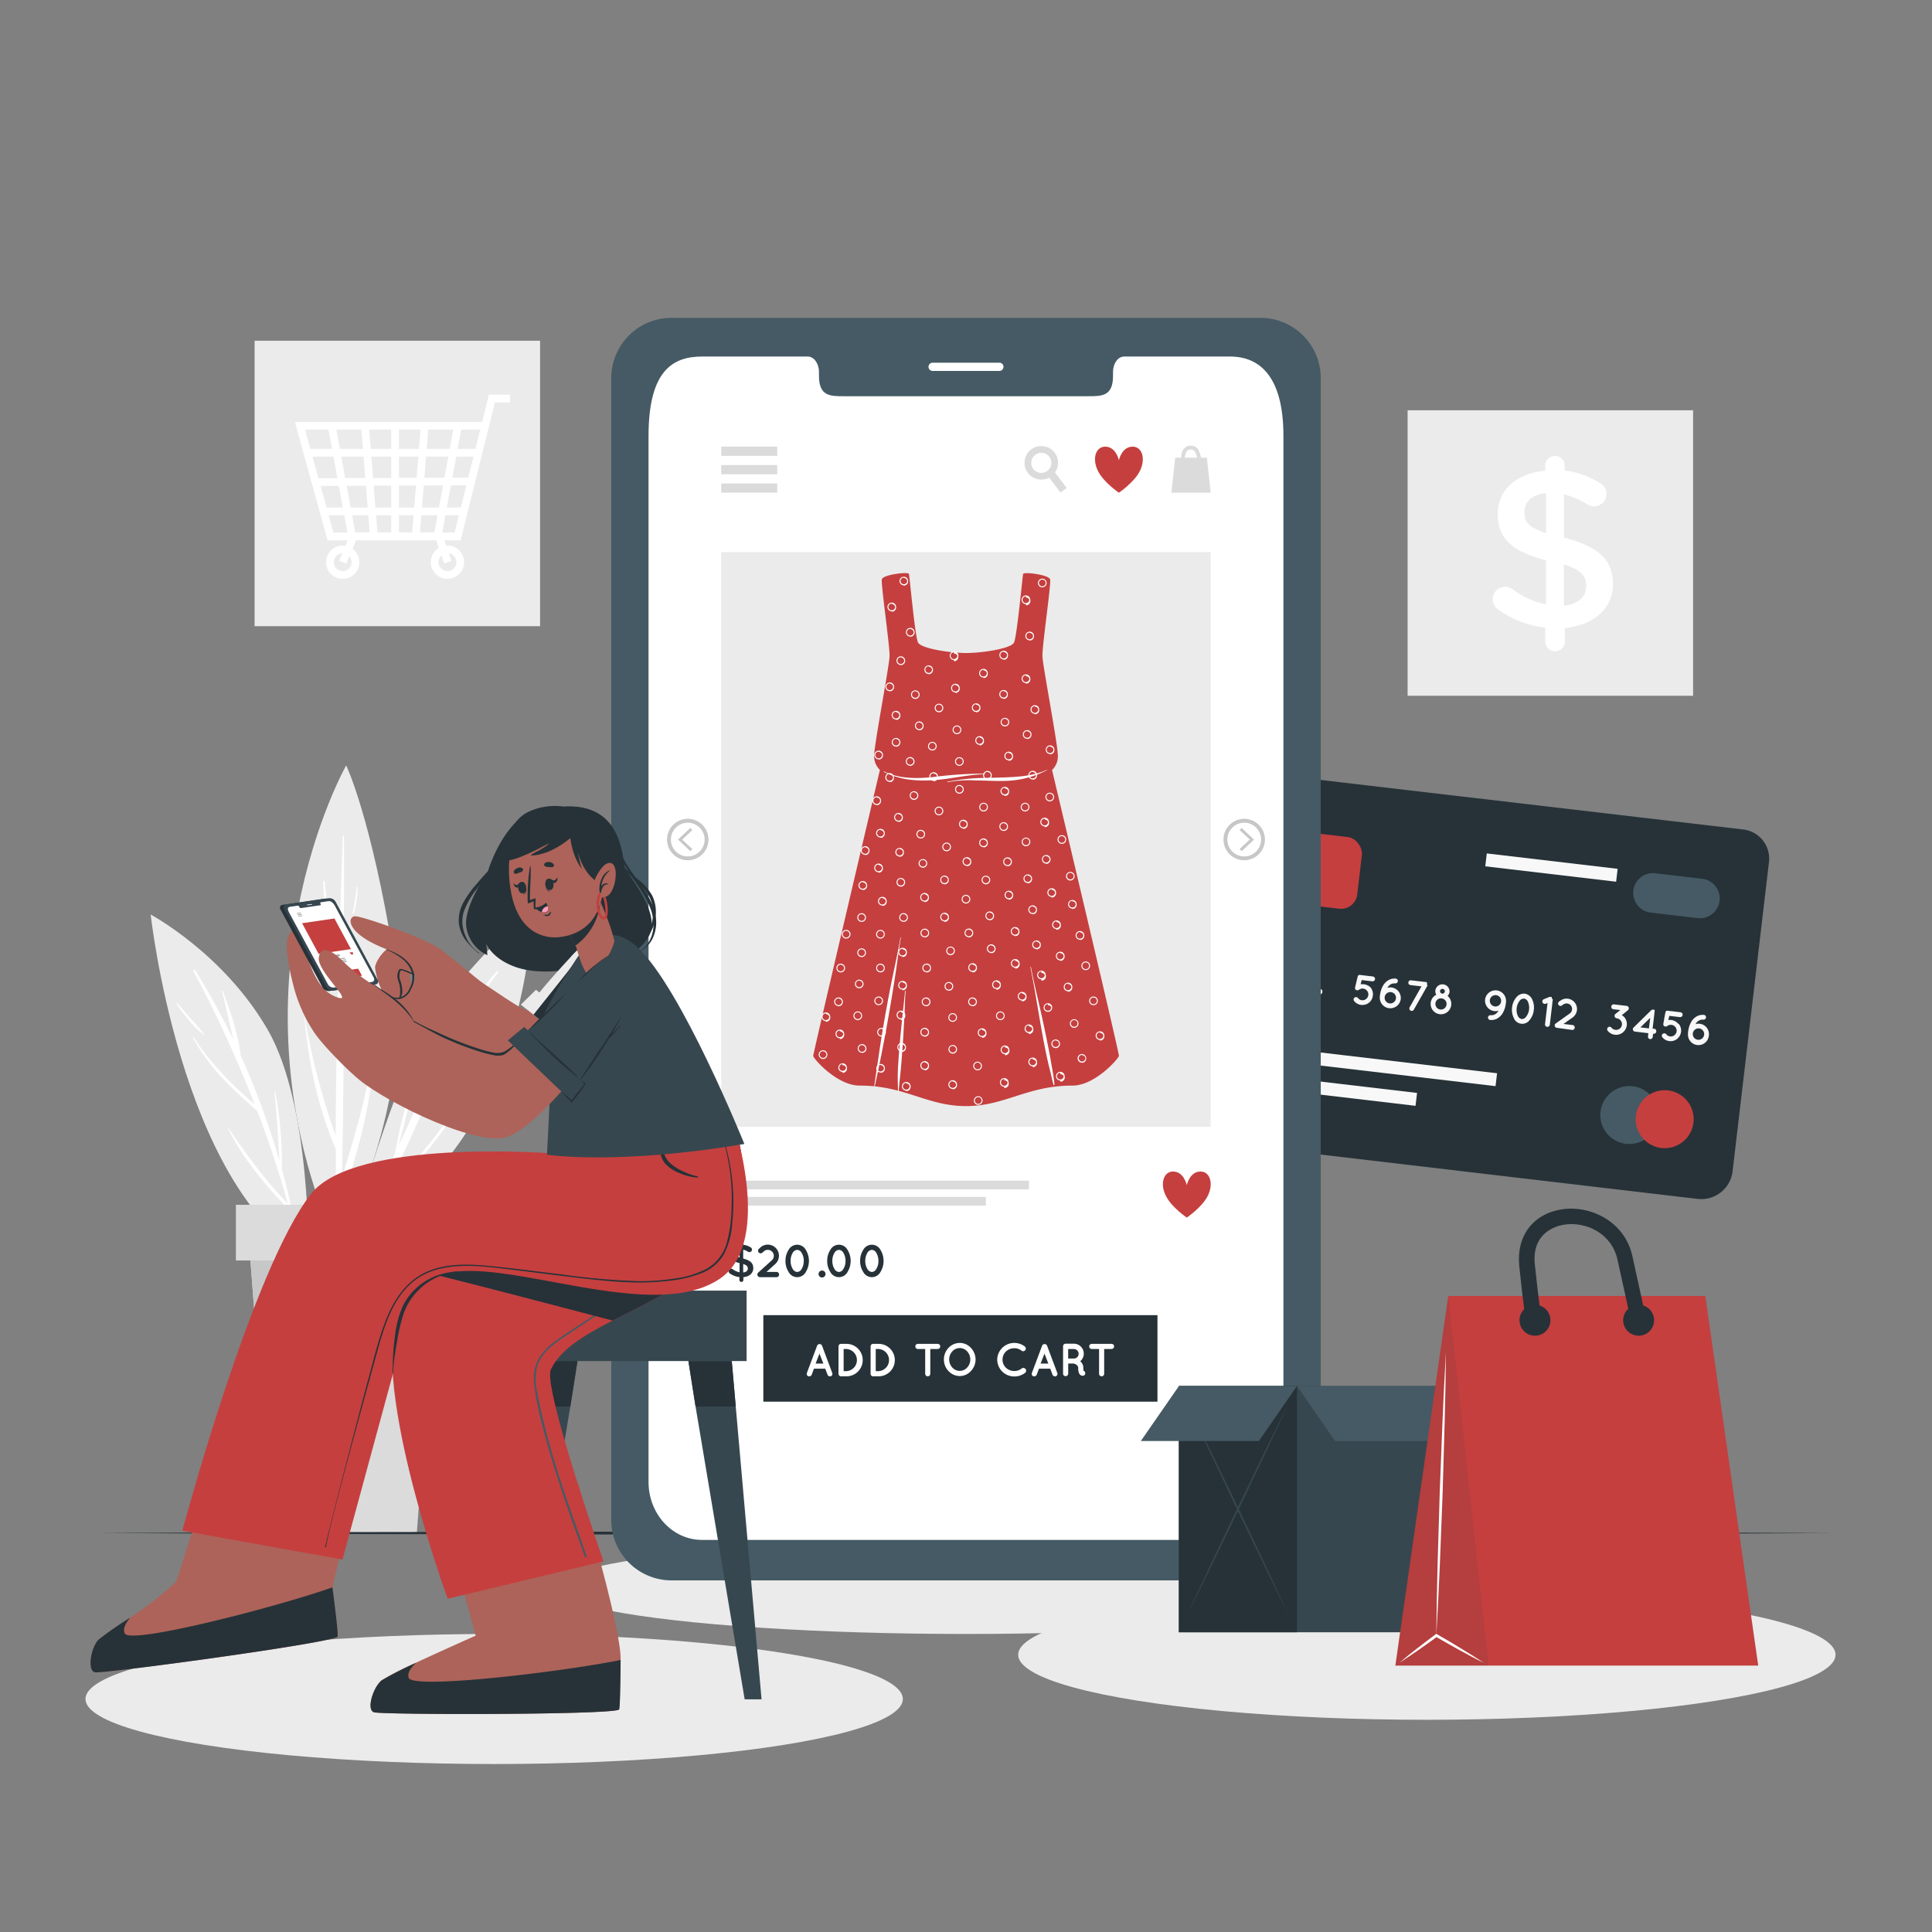 <svg xmlns="http://www.w3.org/2000/svg" viewBox="0 0 500 500"><rect x="0" y="0" width="500" height="500" fill="#808080" stroke="none"/><g id="freepik--background-complete--inject-36"><rect x="364.29" y="106.18" width="73.88" height="73.88" style="fill:#ebebeb"></rect><path d="M402.45,118a2.49,2.49,0,0,1,2.51,2.51v1.29a21.09,21.09,0,0,1,9.06,3.21,3.12,3.12,0,0,1,1.75,2.8,3.22,3.22,0,0,1-3.27,3.22,3.38,3.38,0,0,1-1.75-.53,21.24,21.24,0,0,0-6-2.57v11.21c8.88,2.22,12.68,5.79,12.68,12,0,6.42-5,10.69-12.45,11.39v3.5a2.49,2.49,0,0,1-2.51,2.51,2.54,2.54,0,0,1-2.57-2.51v-3.62a25.19,25.19,0,0,1-12-4.56,3.21,3.21,0,0,1-1.58-2.8,3.22,3.22,0,0,1,5.14-2.57,20.59,20.59,0,0,0,8.65,3.91V145c-8.53-2.22-12.5-5.44-12.5-12,0-6.25,5-10.57,12.26-11.15v-1.23A2.54,2.54,0,0,1,402.45,118ZM400.12,138V127.62c-3.74.35-5.61,2.34-5.61,4.91S395.62,136.5,400.12,138Zm4.61,8.12v10.63c3.74-.41,5.78-2.28,5.78-5.08C410.51,149.06,409.23,147.48,404.73,146.08Z" style="fill:#fff"></path><rect x="65.89" y="88.18" width="73.88" height="73.88" style="fill:#ebebeb"></rect><path d="M119.22,139.82H84.77l-8.45-30.61,48.45,0,1.75-7.06H132v2h-3.92Zm-32.93-2h31.37l6.61-26.65-45.33,0Z" style="fill:#fff"></path><polygon points="89.61 145.88 87.77 145.1 90.85 137.78 114.3 137.78 116.84 145.16 114.95 145.81 112.88 139.78 92.18 139.78 89.61 145.88" style="fill:#fff"></polygon><rect x="79.81" y="116.17" width="44" height="2" style="fill:#fff"></rect><rect x="81.65" y="123.67" width="39.81" height="2" transform="translate(-0.55 0.45) rotate(-0.25)" style="fill:#fff"></rect><rect x="83.74" y="131.35" width="36.07" height="2" style="fill:#fff"></rect><rect x="101.25" y="110.34" width="2" height="28.47" style="fill:#fff"></rect><rect x="94.62" y="110.3" width="2" height="28.57" transform="translate(-9.65 8.04) rotate(-4.58)" style="fill:#fff"></rect><rect x="87.5" y="110.1" width="2" height="28.95" transform="translate(-21.08 18.06) rotate(-10.42)" style="fill:#fff"></rect><rect x="94.46" y="123.58" width="28.57" height="2" transform="translate(-24.14 223) rotate(-85.41)" style="fill:#fff"></rect><rect x="101.39" y="123.58" width="28.95" height="2" transform="translate(-27.6 216.03) rotate(-79.59)" style="fill:#fff"></rect><path d="M88.69,149.8A4.31,4.31,0,1,1,93,145.49,4.32,4.32,0,0,1,88.69,149.8Zm0-6.62A2.31,2.31,0,1,0,91,145.49,2.32,2.32,0,0,0,88.69,143.18Z" style="fill:#fff"></path><path d="M115.8,149.8a4.31,4.31,0,1,1,4.31-4.31A4.32,4.32,0,0,1,115.8,149.8Zm0-6.62a2.31,2.31,0,1,0,2.31,2.31A2.32,2.32,0,0,0,115.8,143.18Z" style="fill:#fff"></path><path d="M90.91,319.25S102.39,278,111.57,264s26.27-29.38,26.27-29.38S137.44,298.2,90.91,319.25Z" style="fill:#ebebeb"></path><path d="M91.73,318.55a198.52,198.52,0,0,0,10.47-20,139.44,139.44,0,0,1,5.7-21.68.11.11,0,0,1,.21.07c-1.53,6.52-3.3,13-4.91,19.47,4.64-10,9-20.2,14.57-29.68a63,63,0,0,1,5.32-13.2c.06-.12.26-.05.2.08a84.7,84.7,0,0,0-3.58,9.89,97.87,97.87,0,0,1,8.73-12c.2-.24.6,0,.4.27-7.38,9.43-12.48,20.15-17.33,31a165.25,165.25,0,0,0,14.41-18,.06.06,0,1,1,.1.07,148.87,148.87,0,0,1-15.43,20c-3.54,7.95-7,15.94-11.23,23.5,8.42-7.12,14.9-16.33,21.31-25.22a.19.19,0,0,1,.32.22c-6.41,9.75-13,18.94-22.28,26.16a101.43,101.43,0,0,1-6.17,9.63A.49.49,0,0,1,91.73,318.55Z" style="fill:#fff"></path><path d="M87.35,323S108,285,102,248.09s-12.41-50-12.41-50S57.12,255.44,87.35,323Z" style="fill:#ebebeb"></path><path d="M78.87,263.2a180.53,180.53,0,0,0,8,30.7c.06-13.53.32-27.06.68-40.58a104.7,104.7,0,0,1-3.9-25.19c0-.25.37-.24.39,0a143.9,143.9,0,0,0,3.61,21.67q.48-16.74,1.09-33.47a.15.15,0,0,1,.29,0c0,17.43,0,34.86-.11,52.29a140.33,140.33,0,0,0,6-20.71c0-.06.12-.05.12,0-.62,8.14-3.1,16-6.1,23.57-.08,11.14-.2,22.28-.45,33.42,3.5-11.85,7.23-23.32,8.24-35.83a.13.13,0,0,1,.26,0c-.27,13.81-3.83,27.82-8.38,40.8a.88.88,0,0,1-.23.32c-.11,4.08-.22,8.15-.36,12.22a.46.46,0,0,1-.91,0c-.16-8.33-.21-16.66-.2-25-4.64-10.71-7.11-22.65-8.14-34.22C78.68,263.12,78.86,263.1,78.87,263.2Z" style="fill:#fff"></path><path d="M80.29,257.32a72.69,72.69,0,0,1,1.44,10,.1.1,0,0,1-.2,0,72.05,72.05,0,0,1-1.7-10C79.8,257.12,80.24,257.07,80.29,257.32Z" style="fill:#fff"></path><path d="M92.36,229.53c0-.11.19-.07.19,0a25.77,25.77,0,0,1-1,6.93.15.15,0,0,1-.28-.08C91.69,234.12,92,231.82,92.36,229.53Z" style="fill:#fff"></path><path d="M79.82,325.88s.84-39.69-10.55-59.41S39,236.69,39,236.69,46.62,306.64,79.82,325.88Z" style="fill:#ebebeb"></path><path d="M59.07,291.94c4.79,6.89,9.54,13.53,15.41,19.53q-3.42-12.18-7.88-23.94c-6.39-5.59-12.71-11.39-16.63-19a.11.11,0,0,1,.19-.11c4.2,6.78,9.83,12.21,15.76,17.43a307.53,307.53,0,0,0-15.85-34.51.25.25,0,0,1,.44-.25,189.28,189.28,0,0,1,9.93,18.11c-1.06-4.24-1.92-8.58-3-12.79a.09.09,0,0,1,.18-.05c2,5.3,4,11.16,4.68,16.83a203.09,203.09,0,0,1,10,27.15c-.3-5.94-.67-11.87-1.28-17.8,0-.11.17-.14.2,0a96.5,96.5,0,0,1,1.72,20c1.64,5.91,3,11.9,4.13,17.93,0,.16-.21.23-.25.07-.62-2.53-1.29-5-2-7.54,0,0-.09,0-.13-.05C68.62,306.75,62.82,299.77,59,292,59,291.93,59,291.9,59.07,291.94Z" style="fill:#fff"></path><path d="M45.88,259.65c1.27,1.37,2.43,2.81,3.66,4.22a33.16,33.16,0,0,1,3.28,3.83c0,.05,0,.12-.09.09a19.18,19.18,0,0,1-3.79-3.74,32.54,32.54,0,0,1-3.24-4.26C45.63,259.68,45.79,259.55,45.88,259.65Z" style="fill:#fff"></path><path d="M113.64,321l-1.44,18.8-4.32,56.82H70.17l-4.33-56.82L64.41,321h49.23Z" style="fill:#dbdbdb"></path><path d="M113.64,321l-1.44,18.8H65.84L64.41,321h49.23Z" style="fill:#c7c7c7"></path><rect x="61.06" y="311.81" width="55.93" height="14.41" transform="translate(178.04 638.02) rotate(180)" style="fill:#dbdbdb"></rect></g><g id="freepik--Shadows--inject-36"><ellipse cx="127.89" cy="439.7" rx="105.77" ry="16.83" style="fill:#ebebeb"></ellipse><ellipse cx="369.27" cy="428.25" rx="105.77" ry="16.83" style="fill:#ebebeb"></ellipse><ellipse cx="250" cy="410.81" rx="106.44" ry="12.06" style="fill:#ebebeb"></ellipse></g><g id="freepik--Floor--inject-36"><polygon points="25.05 396.76 81.28 396.51 137.52 396.43 250 396.26 362.48 396.43 418.71 396.51 474.95 396.76 418.71 397 362.48 397.09 250 397.26 137.52 397.09 81.28 397 25.05 396.76" style="fill:#263238"></polygon></g><g id="freepik--credit-card--inject-36"><path d="M457.8,223.18l-9.41,79.95a8.16,8.16,0,0,1-9,7.15L312.54,295.36a8.16,8.16,0,0,1-7.14-9.05l9.41-80a7.59,7.59,0,0,1,8.42-6.64l127.92,15A7.59,7.59,0,0,1,457.8,223.18Z" style="fill:#263238"></path><path d="M429.11,289.44a7.5,7.5,0,1,1-6.57-8.32A7.5,7.5,0,0,1,429.11,289.44Z" style="fill:#455a64"></path><path d="M438.27,290.52a7.5,7.5,0,1,1-6.57-8.32A7.5,7.5,0,0,1,438.27,290.52Z" style="fill:#C53F3F"></path><rect x="324.91" y="215.48" width="27.03" height="18.68" rx="4.2" transform="translate(28.59 -38.01) rotate(6.71)" style="fill:#C53F3F"></rect><path d="M439.34,237.61l-12.14-1.43a5.13,5.13,0,0,1-4.49-5.69h0a5.12,5.12,0,0,1,5.68-4.49l12.15,1.43a5.13,5.13,0,0,1,4.49,5.69h0A5.13,5.13,0,0,1,439.34,237.61Z" style="fill:#455a64"></path><path d="M322.11,249.26l-.78,6.56a.62.62,0,0,1-.69.54.61.61,0,0,1-.54-.69l.64-5.47-.47.2a.54.54,0,0,1-.32.06.6.6,0,0,1-.49-.38.59.59,0,0,1,.3-.81l1.46-.65,0,0s0,0,.06,0h.31l.05,0a.07.07,0,0,1,.06,0h0s0,0,.07,0a.08.08,0,0,0,0,0l0,0,0,.05,0,.05,0,0v0s0,0,0,0a.11.11,0,0,1,0,.06.07.07,0,0,0,0,.05.35.35,0,0,0,0,.06s0,.06,0,.08Z" style="fill:#f8f8f8"></path><path d="M327.77,256.58a.61.61,0,0,1-.68.54l-3.94-.47h0a.6.6,0,0,1-.43-.25.62.62,0,0,1,.13-.87l3.64-2.59a1.4,1.4,0,0,0,.6-1,1.44,1.44,0,0,0-1.27-1.61,1.49,1.49,0,0,0-1,.25l-.38.28a.62.62,0,0,1-.72-1l.38-.27a2.63,2.63,0,0,1,1.88-.48,2.66,2.66,0,0,1,1.87,1.11,2.6,2.6,0,0,1,.48,1.87,2.7,2.7,0,0,1-1.11,1.88l-2.33,1.65,2.37.28A.62.62,0,0,1,327.77,256.58Z" style="fill:#f8f8f8"></path><path d="M334,253.14a2.71,2.71,0,0,1,.58,2,2.78,2.78,0,0,1-4.94,1.4.63.63,0,1,1,1-.78,1.49,1.49,0,0,0,1,.55,1.54,1.54,0,0,0,1.12-.3,1.56,1.56,0,0,0,.57-1,1.52,1.52,0,0,0-.32-1.11,1.56,1.56,0,0,0-1-.57.57.57,0,0,1-.43-.25h0a.64.64,0,0,1,.08-.9l1.27-1-1.8-.21a.63.63,0,0,1,.15-1.26l3.28.39a.62.62,0,0,1,.56.69.72.72,0,0,1-.11.3.86.86,0,0,1-.13.14l-1.57,1.28A2.55,2.55,0,0,1,334,253.14Z" style="fill:#f8f8f8"></path><path d="M342.21,256.8a.63.63,0,0,1-.7.54l-.11,0-.1.85a.61.61,0,1,1-1.22-.15l.09-.84-3.48-.41h0a.59.59,0,0,1-.36-.18.6.6,0,0,1,0-.87l4.72-4.63s0,0,0,0,0,0,0,0a.1.1,0,0,0,.06,0l.05,0a.08.08,0,0,1,.07,0,0,0,0,0,1,.05,0l.07,0h.23a.06.06,0,0,0,.05,0l.07,0,0,0s0,0,.05.05l.05,0h0l0,0a.15.15,0,0,1,0,.06l0,0,0,.06a.08.08,0,0,0,0,.05s0,0,0,.07v0s0,0,0,.06,0,0,0,.06v0l-.53,4.49h.11A.63.63,0,0,1,342.21,256.8Zm-1.57-3.59-2.53,2.48,2.21.26Z" style="fill:#f8f8f8"></path><path d="M354.72,255.58a2.79,2.79,0,0,1,.58,2.06,2.76,2.76,0,0,1-1,1.85,2.71,2.71,0,0,1-2,.58h0a2.68,2.68,0,0,1-1.84-1,.61.61,0,0,1,.1-.89.63.63,0,0,1,.89.11,1.47,1.47,0,0,0,1,.57,1.53,1.53,0,0,0,1.67-1.33,1.52,1.52,0,0,0-1.32-1.68,1.5,1.5,0,0,0-1.12.31.64.64,0,0,1-.89-.1,1.4,1.4,0,0,1-.1-.16s0,0,0,0a.14.14,0,0,0,0-.06.22.22,0,0,0,0-.08s0,0,0,0a1.11,1.11,0,0,1,0-.19l.68-2.84a.65.65,0,0,1,.33-.41l0,0,0,0a.73.73,0,0,1,.3,0l3.28.39a.63.63,0,1,1-.15,1.25l-2.73-.32-.27,1.09a3.22,3.22,0,0,1,.76,0A2.8,2.8,0,0,1,354.72,255.58Z" style="fill:#f8f8f8"></path><path d="M362.51,258.55a2.72,2.72,0,0,1-5.42-.35v0c0-.22,0-.43.05-.64a6.77,6.77,0,0,1,.66-2.24,4,4,0,0,1,1.66-1.73,3.2,3.2,0,0,1,1.73-.33.63.63,0,0,1,.58.67.67.67,0,0,1-.68.58,2.07,2.07,0,0,0-1.08.18,2.28,2.28,0,0,0-.79.7,1.59,1.59,0,0,0-.18.27,2.64,2.64,0,0,1,1.09-.1A2.73,2.73,0,0,1,362.51,258.55Zm-1.24-.14a1.47,1.47,0,1,0-2.92-.34,1.47,1.47,0,0,0,2.92.34Z" style="fill:#f8f8f8"></path><path d="M369.44,255.06l-3.55,6.25a.59.59,0,0,1-.61.3.75.75,0,0,1-.23-.07.64.64,0,0,1-.24-.84l3.07-5.43-2.86-.33a.63.63,0,0,1-.54-.7.62.62,0,0,1,.68-.54l3.82.45.11,0,.22.12,0,0a.07.07,0,0,1,0,0l0,.05,0,0s0,0,0,.05a.25.25,0,0,0,0,.07v.05l0,.06a1.07,1.07,0,0,1,0,.25Z" style="fill:#f8f8f8"></path><path d="M375.57,260.14a2.67,2.67,0,1,1-3.86-2.7,1.81,1.81,0,0,1-.24-1.15,1.85,1.85,0,0,1,3.67.44,1.79,1.79,0,0,1-.5,1A2.69,2.69,0,0,1,375.57,260.14Zm-1.21-.15a1.44,1.44,0,0,0-1.26-1.61,1.45,1.45,0,1,0-.34,2.88A1.45,1.45,0,0,0,374.36,260Zm-1.68-3.55a.65.65,0,0,0,.56.71.64.64,0,0,0,.69-.57.63.63,0,0,0-1.25-.14Z" style="fill:#f8f8f8"></path><path d="M384.34,258.69a2.72,2.72,0,0,1,5.42.35s0,0,0,0c0,.21,0,.42-.05.63a6.27,6.27,0,0,1-.66,2.24,3.88,3.88,0,0,1-1.65,1.73,3.22,3.22,0,0,1-1.73.33.63.63,0,0,1-.58-.67.65.65,0,0,1,.68-.57,2.07,2.07,0,0,0,1.08-.19,2.37,2.37,0,0,0,.79-.7,1.81,1.81,0,0,0,.18-.27,2.65,2.65,0,0,1-1.09.1A2.73,2.73,0,0,1,384.34,258.69Zm1.23.14a1.49,1.49,0,0,0,1.3,1.64,1.47,1.47,0,1,0-1.3-1.64Z" style="fill:#f8f8f8"></path><path d="M391.32,260.73a4.85,4.85,0,0,1,1.07-2.57,2.51,2.51,0,0,1,2.22-1,2.54,2.54,0,0,1,1.91,1.47,4.85,4.85,0,0,1,.43,2.75,4.78,4.78,0,0,1-1.06,2.57,2.35,2.35,0,0,1-4.12-.49A4.83,4.83,0,0,1,391.32,260.73Zm4.4.51a3.8,3.8,0,0,0-.3-2,1.32,1.32,0,0,0-1-.8,1.34,1.34,0,0,0-1.13.56,3.64,3.64,0,0,0-.77,1.91,3.57,3.57,0,0,0,.3,2,1.37,1.37,0,0,0,1,.82,1.32,1.32,0,0,0,1.11-.57A3.64,3.64,0,0,0,395.72,261.24Z" style="fill:#f8f8f8"></path><path d="M401.86,258.64l-.77,6.56a.62.62,0,0,1-.7.54.61.61,0,0,1-.54-.68l.65-5.48-.48.21a.62.62,0,0,1-.32,0,.62.62,0,0,1-.19-1.18L401,258l0,0s0,0,.06,0h.36l.06,0,.05,0s0,0,.06,0l0,0,0,0a.1.1,0,0,1,0,.05l0,0,0,.05v0s0,0,0,0,0,0,0,.06,0,0,0,.06,0,0,0,.06,0,.05,0,.08Z" style="fill:#f8f8f8"></path><path d="M407.53,266a.61.61,0,0,1-.69.54L402.9,266h0a.57.57,0,0,1-.43-.25.62.62,0,0,1,.13-.86l3.65-2.6a1.43,1.43,0,0,0,.59-1,1.46,1.46,0,0,0-.25-1,1.4,1.4,0,0,0-1-.59,1.49,1.49,0,0,0-1,.25l-.38.27a.6.6,0,0,1-.86-.15.61.61,0,0,1,.15-.86l.38-.27a2.65,2.65,0,0,1,1.87-.48,2.74,2.74,0,0,1,1.88,1.11,2.68,2.68,0,0,1,.48,1.88,2.71,2.71,0,0,1-1.12,1.87L404.62,265l2.37.28A.62.62,0,0,1,407.53,266Z" style="fill:#f8f8f8"></path><path d="M420.43,263.31a2.77,2.77,0,0,1-.46,3.9,2.78,2.78,0,0,1-3.91-.46.64.64,0,0,1,.11-.89.63.63,0,0,1,.89.11,1.45,1.45,0,0,0,1,.55,1.52,1.52,0,0,0,1.12-.3,1.48,1.48,0,0,0,.57-1,1.43,1.43,0,0,0-.32-1.11,1.53,1.53,0,0,0-1-.57.59.59,0,0,1-.44-.25s0,0,0,0a.63.63,0,0,1,.09-.89l1.27-1-1.8-.21a.63.63,0,0,1-.55-.71.62.62,0,0,1,.69-.55l3.28.39a.63.63,0,0,1,.57.69.73.73,0,0,1-.12.3.86.86,0,0,1-.13.14l-1.57,1.28A2.74,2.74,0,0,1,420.43,263.31Z" style="fill:#f8f8f8"></path><path d="M428.63,267a.62.62,0,0,1-.7.53h-.11l-.1.85a.61.61,0,1,1-1.22-.15l.1-.84-3.48-.41h0a.59.59,0,0,1-.36-.18.61.61,0,0,1,0-.87l4.72-4.63,0,0,0,0,.06,0,.05,0s0,0,.07,0,0,0,.05,0l.07,0H428a.07.07,0,0,0,.06,0l.06,0h0l.05.06.05,0h0s0,0,0,0l0,0,0,.05,0,.06a.11.11,0,0,0,0,.05.31.31,0,0,1,0,.07s0,0,0,.05a.06.06,0,0,1,0,.06s0,0,0,.06v0l-.53,4.5h.11A.63.63,0,0,1,428.63,267Zm-1.56-3.59-2.54,2.48,2.21.26Z" style="fill:#f8f8f8"></path><path d="M434.47,265a2.73,2.73,0,0,1,.59,2,2.84,2.84,0,0,1-1,1.85,2.74,2.74,0,0,1-2,.59h0a2.7,2.7,0,0,1-1.84-1,.61.61,0,0,1,.1-.88.65.65,0,0,1,.9.1,1.5,1.5,0,0,0,2.12.25,1.58,1.58,0,0,0,.57-1,1.52,1.52,0,0,0-2.44-1.37.66.66,0,0,1-.9-.11,1.4,1.4,0,0,0-.1-.16s0,0,0,0a.06.06,0,0,0,0-.06s0-.06,0-.08,0,0,0,0a.39.39,0,0,1,0-.19L431,262a.74.74,0,0,1,.33-.42h0l0,0a.56.56,0,0,1,.29,0l3.28.39a.63.63,0,0,1,.56.71.64.64,0,0,1-.7.55l-2.74-.32-.26,1.08a2.79,2.79,0,0,1,2.6,1Z" style="fill:#f8f8f8"></path><path d="M442.26,267.94a2.71,2.71,0,0,1-5.41-.36v0c0-.21,0-.43.05-.64a6.49,6.49,0,0,1,.66-2.23,3.85,3.85,0,0,1,1.66-1.73,3.18,3.18,0,0,1,1.73-.33.62.62,0,0,1,.57.66.65.65,0,0,1-.67.58,2,2,0,0,0-1.09.19,2.23,2.23,0,0,0-.79.69,2.68,2.68,0,0,0-.18.28,2.53,2.53,0,0,1,1.1-.1A2.7,2.7,0,0,1,442.26,267.94Zm-1.23-.15a1.47,1.47,0,1,0-2.93-.34,1.47,1.47,0,0,0,2.93.34Z" style="fill:#f8f8f8"></path><rect x="319.1" y="273.76" width="68.37" height="3.36" transform="translate(34.61 -39.4) rotate(6.71)" style="fill:#f8f8f8"></rect><rect x="318.3" y="280.01" width="48.4" height="3.36" transform="translate(35.26 -38.09) rotate(6.71)" style="fill:#f8f8f8"></rect><rect x="384.46" y="222.85" width="34.1" height="3.36" transform="translate(28.99 -45.38) rotate(6.71)" style="fill:#f8f8f8"></rect></g><g id="freepik--Device--inject-36"><path d="M341.81,98V393.25A15.62,15.62,0,0,1,326.35,409H173.64a15.61,15.61,0,0,1-15.45-15.74V98a15.6,15.6,0,0,1,15.45-15.74H326.35A15.6,15.6,0,0,1,341.81,98Z" style="fill:#455a64"></path><path d="M332.15,112.85V383.53c0,8.27-6.19,15-13.83,15H181.69c-7.65,0-13.85-6.7-13.85-15V112.85c0-16.86,6.2-20.58,13.85-20.58h27.37c1.59,0,2.89,1.8,2.89,4v1c0,5.25,2.87,5.27,6.4,5.27h63.29c3.56,0,6.41,0,6.41-5.27v-1c0-2.23,1.28-4,2.89-4h27.38C326,92.27,332.15,97.41,332.15,112.85Z" style="fill:#fff"></path><path d="M258.63,96H241.37a1.07,1.07,0,0,1-1.07-1.07h0a1.07,1.07,0,0,1,1.07-1.07h17.26a1.07,1.07,0,0,1,1.07,1.07h0A1.07,1.07,0,0,1,258.63,96Z" style="fill:#fff"></path><rect x="186.66" y="142.9" width="126.67" height="148.74" style="fill:#ebebeb"></rect><path d="M312.44,309.73c-1.56,2.86-5.3,5.38-5.3,5.38s-3.74-2.52-5.29-5.38c-1.76-3.23-.79-6.54,1.74-6.54,2.82,0,3.55,3.52,3.55,3.52s.74-3.52,3.55-3.52C313.22,303.19,314.2,306.5,312.44,309.73Z" style="fill:#C53F3F"></path><rect x="186.66" y="115.59" width="14.49" height="2.38" style="fill:#dbdbdb"></rect><rect x="186.66" y="120.36" width="14.49" height="2.38" style="fill:#dbdbdb"></rect><rect x="186.66" y="125.12" width="14.49" height="2.38" style="fill:#dbdbdb"></rect><rect x="271.83" y="119.65" width="2" height="8.07" transform="translate(-19.33 189.84) rotate(-37.15)" style="fill:#dbdbdb"></rect><path d="M272.93,117.14a4.34,4.34,0,1,1-6.09-.8A4.35,4.35,0,0,1,272.93,117.14Z" style="fill:#dbdbdb"></path><path d="M271.55,118.2a2.6,2.6,0,1,1-3.64-.48A2.6,2.6,0,0,1,271.55,118.2Z" style="fill:#fff"></path><path d="M294.87,122.13c-1.56,2.86-5.3,5.38-5.3,5.38s-3.74-2.52-5.29-5.38c-1.76-3.23-.79-6.54,1.74-6.54,2.82,0,3.55,3.52,3.55,3.52s.74-3.52,3.55-3.52C295.65,115.59,296.63,118.9,294.87,122.13Z" style="fill:#C53F3F"></path><polygon points="304.15 118.45 312.33 118.45 313.33 127.51 303.15 127.51 304.15 118.45" style="fill:#dbdbdb"></polygon><path d="M305.69,119.53c0-.09-.28-2.28.76-3.45a2.17,2.17,0,0,1,1.71-.74,2.28,2.28,0,0,1,1.73.73,5.26,5.26,0,0,1,.94,3.44l-1-.07a4.25,4.25,0,0,0-.67-2.69,1.38,1.38,0,0,0-2,0,4,4,0,0,0-.52,2.67Z" style="fill:#dbdbdb"></path><rect x="186.66" y="305.55" width="79.63" height="2.25" style="fill:#dbdbdb"></rect><rect x="186.66" y="309.76" width="68.48" height="2.25" style="fill:#dbdbdb"></rect><polygon points="178.66 220.28 175.46 217.28 178.66 214.27 179.18 214.82 176.55 217.28 179.18 219.73 178.66 220.28" style="fill:#c7c7c7"></polygon><path d="M178,222.63a5.36,5.36,0,1,1,5.35-5.35A5.36,5.36,0,0,1,178,222.63Zm0-9.71a4.36,4.36,0,1,0,4.35,4.36A4.36,4.36,0,0,0,178,212.92Z" style="fill:#c7c7c7"></path><polygon points="321.34 220.28 320.82 219.73 323.44 217.28 320.82 214.82 321.34 214.27 324.54 217.28 321.34 220.28" style="fill:#c7c7c7"></polygon><path d="M322,222.63a5.36,5.36,0,1,1,5.36-5.35A5.36,5.36,0,0,1,322,222.63Zm0-9.71a4.36,4.36,0,1,0,4.36,4.36A4.36,4.36,0,0,0,322,212.92Z" style="fill:#c7c7c7"></path><path d="M191.88,321.37a.51.51,0,0,1,.51.52v.26a4.54,4.54,0,0,1,1.86.66.65.65,0,0,1,.36.58.66.66,0,0,1-.67.66.72.72,0,0,1-.36-.11,4.54,4.54,0,0,0-1.24-.53v2.31c1.83.45,2.61,1.18,2.61,2.47s-1,2.19-2.56,2.34v.72a.51.51,0,0,1-.51.51.52.52,0,0,1-.53-.51v-.75a5.17,5.17,0,0,1-2.46-.93.68.68,0,0,1-.32-.58.65.65,0,0,1,.66-.66.68.68,0,0,1,.39.13,4.29,4.29,0,0,0,1.78.81V326.9c-1.75-.45-2.57-1.11-2.57-2.47a2.41,2.41,0,0,1,2.52-2.29v-.25A.52.52,0,0,1,191.88,321.37Zm-.48,4.09v-2.12c-.77.07-1.15.48-1.15,1S190.47,325.16,191.4,325.46Zm.94,1.67v2.18c.77-.08,1.19-.46,1.19-1S193.27,327.42,192.34,327.13Z" style="fill:#263238"></path><path d="M201.62,329.87a.65.65,0,0,1-.66.66h-4.27a.66.66,0,0,1-.49-.22.67.67,0,0,1,0-.94l3.55-3.21a1.5,1.5,0,0,0,.51-1.15,1.55,1.55,0,0,0-2.59-1.15l-.37.33a.66.66,0,1,1-.89-1l.37-.34a2.85,2.85,0,0,1,1.93-.74,2.89,2.89,0,0,1,2.14.95,2.87,2.87,0,0,1-.21,4.06l-2.27,2.05H201A.66.66,0,0,1,201.62,329.87Z" style="fill:#263238"></path><path d="M203.28,326.33a5.18,5.18,0,0,1,.81-2.87,2.53,2.53,0,0,1,4.45,0,5.47,5.47,0,0,1,0,5.73,2.52,2.52,0,0,1-4.45,0A5.17,5.17,0,0,1,203.28,326.33Zm4.74,0a4,4,0,0,0-.58-2.14,1.4,1.4,0,0,0-1.12-.73,1.46,1.46,0,0,0-1.14.73,4,4,0,0,0-.57,2.14,4,4,0,0,0,.57,2.12,1.45,1.45,0,0,0,1.14.74,1.39,1.39,0,0,0,1.12-.74A3.88,3.88,0,0,0,208,326.33Z" style="fill:#263238"></path><path d="M212.65,328.82a.9.9,0,1,1,0,1.79.9.9,0,0,1,0-1.79Z" style="fill:#263238"></path><path d="M214.08,326.33a5.18,5.18,0,0,1,.81-2.87,2.53,2.53,0,0,1,4.45,0,5.47,5.47,0,0,1,0,5.73,2.52,2.52,0,0,1-4.45,0A5.17,5.17,0,0,1,214.08,326.33Zm4.74,0a4,4,0,0,0-.58-2.14,1.4,1.4,0,0,0-1.12-.73,1.46,1.46,0,0,0-1.14.73,4,4,0,0,0-.57,2.14,4,4,0,0,0,.57,2.12,1.45,1.45,0,0,0,1.14.74,1.39,1.39,0,0,0,1.12-.74A3.88,3.88,0,0,0,218.82,326.33Z" style="fill:#263238"></path><path d="M222.6,326.33a5.18,5.18,0,0,1,.81-2.87,2.53,2.53,0,0,1,4.45,0,5.47,5.47,0,0,1,0,5.73,2.52,2.52,0,0,1-4.45,0A5.17,5.17,0,0,1,222.6,326.33Zm4.74,0a4,4,0,0,0-.58-2.14,1.4,1.4,0,0,0-1.12-.73,1.46,1.46,0,0,0-1.14.73,4,4,0,0,0-.57,2.14,4,4,0,0,0,.57,2.12,1.45,1.45,0,0,0,1.14.74,1.39,1.39,0,0,0,1.12-.74A3.88,3.88,0,0,0,227.34,326.33Z" style="fill:#263238"></path><rect x="197.55" y="340.36" width="102" height="22.39" style="fill:#263238"></rect><path d="M213.57,354.21h-2.92l-.58,1.56a.68.68,0,0,1-.63.42.93.93,0,0,1-.23,0,.68.68,0,0,1-.39-.86l2.65-7.07a.69.69,0,0,1,1.27,0l2.65,7.07a.68.68,0,0,1-.4.86.72.72,0,0,1-.22,0,.64.64,0,0,1-.61-.42Zm-.49-1.32-1-2.58-1,2.58Z" style="fill:#fff"></path><path d="M217,355.53v-7.08a.65.65,0,0,1,.66-.66h1.41a4.2,4.2,0,0,1,0,8.4H217.7A.66.66,0,0,1,217,355.53Zm1.33-.68h.74a2.87,2.87,0,0,0,0-5.73h-.74Z" style="fill:#fff"></path><path d="M225.31,355.53v-7.08a.65.65,0,0,1,.66-.66h1.41a4.2,4.2,0,0,1,0,8.4H226A.65.65,0,0,1,225.31,355.53Zm1.33-.68h.74a2.87,2.87,0,0,0,0-5.73h-.74Z" style="fill:#fff"></path><path d="M242.67,349.12h-1.91v6.41a.66.66,0,0,1-1.32,0v-6.41h-1.89a.66.66,0,0,1-.66-.67.65.65,0,0,1,.66-.66h5.12a.66.66,0,0,1,.66.66A.67.67,0,0,1,242.67,349.12Z" style="fill:#fff"></path><path d="M251.27,348.83a4.44,4.44,0,0,1,1.21,3,4.38,4.38,0,0,1-1.21,3,3.93,3.93,0,0,1-2.87,1.29,4,4,0,0,1-2.93-1.29,4.32,4.32,0,0,1-1.19-3,4.38,4.38,0,0,1,1.19-3,4,4,0,0,1,2.93-1.28A3.89,3.89,0,0,1,251.27,348.83Zm-.16,3a3.11,3.11,0,0,0-.81-2.1,2.59,2.59,0,0,0-3.84,0,3.11,3.11,0,0,0,0,4.19,2.57,2.57,0,0,0,3.84,0A3.08,3.08,0,0,0,251.11,351.87Z" style="fill:#fff"></path><path d="M258.08,351.87a4.4,4.4,0,0,1,4.4-4.32,4.47,4.47,0,0,1,2.77.94.69.69,0,0,1-.84,1.09,3,3,0,0,0-1.93-.66,3.15,3.15,0,0,0-2.16.86,2.95,2.95,0,0,0,0,4.18,3.2,3.2,0,0,0,2.16.86,3,3,0,0,0,1.93-.66.73.73,0,0,1,1,.13.7.7,0,0,1-.12,1,4.47,4.47,0,0,1-2.77.94A4.39,4.39,0,0,1,258.08,351.87Z" style="fill:#fff"></path><path d="M271.8,354.21h-2.91l-.59,1.56a.68.68,0,0,1-.62.42.79.79,0,0,1-.23,0,.68.68,0,0,1-.4-.86l2.65-7.07a.69.69,0,0,1,.64-.42.67.67,0,0,1,.64.42l2.65,7.07a.68.68,0,0,1-.4.86.73.73,0,0,1-.23,0,.66.66,0,0,1-.61-.42Zm-.49-1.32-1-2.58-1,2.58Z" style="fill:#fff"></path><path d="M280.83,355.19a.67.67,0,0,1-.42.84,1.19,1.19,0,0,1-.27,0h0a.88.88,0,0,1-.47-.14,1.19,1.19,0,0,1-.38-.42,3.18,3.18,0,0,1-.25-1.44.93.93,0,0,0-.15-.51,1.1,1.1,0,0,0-.36-.35,2.37,2.37,0,0,0-.67-.29h-1.41v2.61a.67.67,0,0,1-.67.66.65.65,0,0,1-.66-.66v-7.08a.65.65,0,0,1,.66-.66h2.14a2.57,2.57,0,0,1,1.63,4.55,1.77,1.77,0,0,1,.42.44,2.27,2.27,0,0,1,.4,1.29,2.8,2.8,0,0,0,.05.71A.68.68,0,0,1,280.83,355.19Zm-1.68-4.82a1.24,1.24,0,0,0-1.24-1.25h-1.47v2.47h1.47A1.23,1.23,0,0,0,279.15,350.37Z" style="fill:#fff"></path><path d="M287.67,349.12h-1.91v6.41a.66.66,0,1,1-1.32,0v-6.41h-1.89a.66.66,0,0,1-.66-.67.65.65,0,0,1,.66-.66h5.12a.66.66,0,0,1,.66.66A.67.67,0,0,1,287.67,349.12Z" style="fill:#fff"></path><path d="M289.58,273.25c-.09.71-6.2,7.72-12.05,7.7-11.72,0-17.44,5.31-27.53,5.31s-15.81-5.34-27.54-5.31c-5.84,0-12-7-12-7.7s17.26-74,17.26-74a4.9,4.9,0,0,1-1.5-3.36c-.17-2.3,3.94-23.46,4-26.12s-2.26-18.59-2-19.83,6.81-2,7-1.42,1.58,16.29,2.38,17.79S245.75,169,250,169s11.6-1.15,12.4-2.66,2.21-17.17,2.38-17.79,6.73.18,7,1.42-2.08,17.17-2,19.83,4.21,23.82,4,26.12a4.94,4.94,0,0,1-1.51,3.36S289.67,272.54,289.58,273.25Z" style="fill:#C53F3F"></path><path d="M236.87,180.88a1.11,1.11,0,1,1,1.12-1.11A1.11,1.11,0,0,1,236.87,180.88Zm0-2a.86.86,0,1,0,.87.86A.86.86,0,0,0,236.87,178.91Zm-1.32,19.29a1.12,1.12,0,1,1,1.12-1.12A1.12,1.12,0,0,1,235.55,198.2Zm0-2a.87.87,0,1,0,.87.86A.87.87,0,0,0,235.55,196.22Zm-8.14.35a1.12,1.12,0,1,1,1.11-1.11A1.12,1.12,0,0,1,227.41,196.57Zm0-2a.87.87,0,1,0,.86.87A.87.87,0,0,0,227.41,194.59ZM236.54,207a1.11,1.11,0,1,1,1.12-1.11A1.11,1.11,0,0,1,236.54,207Zm0-2a.86.86,0,1,0,.87.86A.86.86,0,0,0,236.54,205.05Zm-9.63,3.33a1.12,1.12,0,1,1,1.11-1.12A1.12,1.12,0,0,1,226.91,208.38Zm0-2a.87.87,0,1,0,.86.86A.87.87,0,0,0,226.91,206.4Zm11-17.38a1.12,1.12,0,1,1,1.12-1.11A1.11,1.11,0,0,1,237.86,189Zm0-2a.87.87,0,1,0,.87.87A.87.87,0,0,0,237.86,187Zm3.73,15.15a1.12,1.12,0,1,1,1.11-1.12A1.12,1.12,0,0,1,241.59,202.19Zm0-2a.87.87,0,1,0,.86.86A.86.86,0,0,0,241.59,200.21Zm7.68,14.29a1.12,1.12,0,1,1,1.12-1.11A1.11,1.11,0,0,1,249.27,214.5Zm0-2a.87.87,0,1,0,.87.87A.87.87,0,0,0,249.27,212.52ZM265.53,219a1.11,1.11,0,1,1,1.11-1.11A1.12,1.12,0,0,1,265.53,219Zm0-2a.86.86,0,1,0,.86.86A.86.86,0,0,0,265.53,217ZM245,220.3a1.12,1.12,0,1,1,1.11-1.11A1.11,1.11,0,0,1,245,220.3Zm0-2a.87.87,0,1,0,.86.87A.86.86,0,0,0,245,218.32Zm-11.87,11.14a1.11,1.11,0,1,1,1.11-1.11A1.11,1.11,0,0,1,233.14,229.46Zm0-2a.86.86,0,1,0,.86.86A.87.87,0,0,0,233.14,227.49ZM223,238.58a1.12,1.12,0,1,1,1.11-1.12A1.12,1.12,0,0,1,223,238.58Zm0-2a.87.87,0,1,0,.86.86A.87.87,0,0,0,223,236.6Zm16.35,6a1.12,1.12,0,1,1,1.11-1.12A1.12,1.12,0,0,1,239.32,242.6Zm0-2a.87.87,0,1,0,.86.86A.86.86,0,0,0,239.32,240.62Zm-3.77-75.84a1.12,1.12,0,1,1,1.12-1.11A1.11,1.11,0,0,1,235.55,164.78Zm0-2a.87.87,0,1,0,.87.87A.87.87,0,0,0,235.55,162.8Zm4.76,11.69a1.11,1.11,0,1,1,1.11-1.11A1.12,1.12,0,0,1,240.31,174.49Zm0-2a.86.86,0,1,0,.86.86A.86.86,0,0,0,240.31,172.52Zm12.27,11.82a1.11,1.11,0,1,1,1.12-1.11A1.11,1.11,0,0,1,252.58,184.34Zm0-2a.86.86,0,1,0,.87.86A.87.87,0,0,0,252.58,182.37ZM247.66,190a1.12,1.12,0,1,1,1.12-1.11A1.11,1.11,0,0,1,247.66,190Zm0-2a.87.87,0,1,0,.87.87A.87.87,0,0,0,247.66,188Zm7.89,13.76a1.12,1.12,0,1,1,1.11-1.12A1.12,1.12,0,0,1,255.55,201.79Zm0-2a.87.87,0,1,0,.86.86A.87.87,0,0,0,255.55,199.81ZM265.29,210a1.12,1.12,0,1,1,1.12-1.12A1.12,1.12,0,0,1,265.29,210Zm0-2a.87.87,0,1,0,.87.86A.87.87,0,0,0,265.29,208Zm9.52,10.38a1.12,1.12,0,1,1,1.12-1.11A1.11,1.11,0,0,1,274.81,218.39Zm0-2a.87.87,0,1,0,.87.87A.87.87,0,0,0,274.81,216.41ZM241.3,194.23a1.12,1.12,0,1,1,1.11-1.11A1.12,1.12,0,0,1,241.3,194.23Zm0-2a.87.87,0,1,0,.86.87A.87.87,0,0,0,241.3,192.25Zm7,13.16a1.12,1.12,0,1,1,1.11-1.11A1.12,1.12,0,0,1,248.29,205.41Zm0-2a.87.87,0,1,0,.86.87A.87.87,0,0,0,248.29,203.43Zm-10,13.61a1.12,1.12,0,1,1,1.11-1.12A1.12,1.12,0,0,1,238.33,217Zm0-2a.87.87,0,1,0,.86.86A.87.87,0,0,0,238.33,215.06Zm-5.48,6.67a1.11,1.11,0,1,1,1.12-1.11A1.11,1.11,0,0,1,232.85,221.73Zm0-2a.86.86,0,1,0,.87.86A.86.86,0,0,0,232.85,219.76Zm-9.52,10.59a1.12,1.12,0,1,1,1.11-1.11A1.12,1.12,0,0,1,223.33,230.35Zm0-2a.87.87,0,1,0,.86.87A.87.87,0,0,0,223.33,228.37Zm4.07-2.52a1.12,1.12,0,1,1,1.12-1.12A1.12,1.12,0,0,1,227.4,225.85Zm0-2a.87.87,0,1,0,.87.86A.87.87,0,0,0,227.4,223.87Zm.49-7a1.12,1.12,0,1,1,1.12-1.11A1.11,1.11,0,0,1,227.89,216.84Zm0-2a.87.87,0,1,0,.87.87A.87.87,0,0,0,227.89,214.86Zm11.43,18.6a1.12,1.12,0,1,1,1.11-1.11A1.11,1.11,0,0,1,239.32,233.46Zm0-2a.87.87,0,1,0,.86.87A.86.86,0,0,0,239.32,231.48Zm-10.93,3a1.12,1.12,0,1,1,1.11-1.11A1.11,1.11,0,0,1,228.39,234.45Zm0-2a.87.87,0,1,0,.86.87A.86.86,0,0,0,228.39,232.47ZM219,242.9a1.12,1.12,0,1,1,1.11-1.12A1.12,1.12,0,0,1,219,242.9Zm0-2a.87.87,0,1,0,.86.86A.87.87,0,0,0,219,240.92Zm8.86,2a1.12,1.12,0,1,1,1.12-1.12A1.12,1.12,0,0,1,227.89,242.9Zm0-2a.87.87,0,1,0,.87.86A.87.87,0,0,0,227.89,240.92Zm-10.27,10.74a1.12,1.12,0,1,1,1.11-1.12A1.12,1.12,0,0,1,217.62,251.66Zm0-2a.87.87,0,1,0,.86.86A.86.86,0,0,0,217.62,249.68Zm10.27,2a1.12,1.12,0,1,1,1.12-1.12A1.12,1.12,0,0,1,227.89,251.66Zm0-2a.87.87,0,1,0,.87.86A.87.87,0,0,0,227.89,249.68Zm-10.84,10.74a1.12,1.12,0,1,1,1.11-1.11A1.11,1.11,0,0,1,217.05,260.42Zm0-2a.87.87,0,1,0,.86.87A.86.86,0,0,0,217.05,258.44Zm6.89-37.15a1.12,1.12,0,1,1,1.12-1.12A1.12,1.12,0,0,1,223.94,221.29Zm0-2a.87.87,0,1,0,.87.86A.87.87,0,0,0,223.94,219.31Zm8.63-6.59a1.12,1.12,0,1,1,1.11-1.12A1.12,1.12,0,0,1,232.57,212.72Zm0-2a.87.87,0,1,0,.86.86A.87.87,0,0,0,232.57,210.74Zm-2.29-8.32a1.12,1.12,0,1,1,1.11-1.11A1.12,1.12,0,0,1,230.28,202.42Zm0-2a.87.87,0,1,0,.86.87A.87.87,0,0,0,230.28,200.44Zm1.65-14.12a1.12,1.12,0,1,1,1.11-1.11A1.11,1.11,0,0,1,231.93,186.32Zm0-2a.87.87,0,1,0,.86.87A.86.86,0,0,0,231.93,184.34Zm22.63-8.86a1.12,1.12,0,1,1,1.11-1.11A1.11,1.11,0,0,1,254.56,175.48Zm0-2a.87.87,0,1,0,.86.87A.86.86,0,0,0,254.56,173.5Zm11,3.43a1.12,1.12,0,1,1,1.11-1.11A1.12,1.12,0,0,1,265.53,176.93Zm0-2a.87.87,0,1,0,.86.87A.87.87,0,0,0,265.53,175Zm-4.46,22a1.12,1.12,0,1,1,1.11-1.11A1.12,1.12,0,0,1,261.07,196.9Zm0-2a.87.87,0,1,0,.86.87A.87.87,0,0,0,261.07,194.92ZM254.56,210a1.12,1.12,0,1,1,1.11-1.12A1.11,1.11,0,0,1,254.56,210Zm0-2a.87.87,0,1,0,.86.86A.86.86,0,0,0,254.56,208Zm-15.71,16.55a1.11,1.11,0,1,1,1.11-1.11A1.11,1.11,0,0,1,238.85,224.56Zm0-2a.86.86,0,1,0,.86.86A.85.85,0,0,0,238.85,222.59Zm5.59,6.27a1.11,1.11,0,1,1,1.11-1.11A1.11,1.11,0,0,1,244.44,228.86Zm0-2a.86.86,0,1,0,.86.86A.85.85,0,0,0,244.44,226.89Zm21.55,1.7a1.11,1.11,0,1,1,1.11-1.11A1.11,1.11,0,0,1,266,228.59Zm0-2a.86.86,0,1,0,.86.86A.85.85,0,0,0,266,226.62Zm11.54,8.62a1.11,1.11,0,1,1,1.11-1.11A1.12,1.12,0,0,1,277.53,235.24Zm0-2a.86.86,0,1,0,.86.86A.86.86,0,0,0,277.53,233.27Zm-3.14,15.4a1.12,1.12,0,1,1,1.12-1.11A1.11,1.11,0,0,1,274.39,248.67Zm0-2a.87.87,0,1,0,.87.87A.87.87,0,0,0,274.39,246.69Zm2,10a1.11,1.11,0,1,1,1.12-1.11A1.11,1.11,0,0,1,276.37,256.65Zm0-2a.86.86,0,1,0,.87.86A.86.86,0,0,0,276.37,254.68Zm8.3,14.61a1.12,1.12,0,1,1,1.11-1.12A1.12,1.12,0,0,1,284.67,269.29Zm0-2a.87.87,0,1,0,.86.86A.87.87,0,0,0,284.67,267.31ZM278,266a1.11,1.11,0,1,1,1.11-1.11A1.12,1.12,0,0,1,278,266Zm0-2a.86.86,0,1,0,.86.86A.86.86,0,0,0,278,264Zm3-12.93a1.12,1.12,0,1,1,1.11-1.11A1.12,1.12,0,0,1,281,251.06Zm0-2a.87.87,0,1,0,.86.87A.87.87,0,0,0,281,249.08ZM258.9,264a1.12,1.12,0,1,1,1.11-1.12A1.12,1.12,0,0,1,258.9,264Zm0-2a.87.87,0,1,0,.86.86A.87.87,0,0,0,258.9,262Zm-12.33,10.67a1.11,1.11,0,1,1,1.11-1.11A1.11,1.11,0,0,1,246.57,272.68Zm0-2a.86.86,0,1,0,.86.86A.87.87,0,0,0,246.57,270.71ZM253,277a1.12,1.12,0,1,1,1.12-1.11A1.11,1.11,0,0,1,253,277Zm0-2a.87.87,0,1,0,.87.87A.87.87,0,0,0,253,275Zm.17,10.94a1.12,1.12,0,1,1,1.11-1.11A1.11,1.11,0,0,1,253.18,285.91Zm0-2a.87.87,0,1,0,.86.87A.87.87,0,0,0,253.18,283.93Zm-6.61-19.49a1.12,1.12,0,1,1,1.11-1.12A1.12,1.12,0,0,1,246.57,264.44Zm0-2a.87.87,0,1,0,.86.86A.87.87,0,0,0,246.57,262.46Zm8.59-33.6a1.11,1.11,0,1,1,1.11-1.11A1.12,1.12,0,0,1,255.16,228.86Zm0-2a.86.86,0,1,0,.86.86A.86.86,0,0,0,255.16,226.89Zm1,11.28a1.12,1.12,0,1,1,1.11-1.12A1.12,1.12,0,0,1,256.15,238.17Zm0-2a.87.87,0,1,0,.86.86A.87.87,0,0,0,256.15,236.19Zm.39,10.5a1.12,1.12,0,1,1,1.11-1.11A1.12,1.12,0,0,1,256.54,246.69Zm0-2a.87.87,0,1,0,.86.87A.87.87,0,0,0,256.54,244.71Zm-2-25.4a1.12,1.12,0,1,1,1.11-1.11A1.11,1.11,0,0,1,254.56,219.31Zm0-2a.87.87,0,1,0,.86.87A.86.86,0,0,0,254.56,217.33Zm-4.3,6.85a1.12,1.12,0,1,1,1.12-1.12A1.12,1.12,0,0,1,250.26,224.18Zm0-2a.87.87,0,1,0,.87.86A.87.87,0,0,0,250.26,222.2ZM250,233.83a1.12,1.12,0,1,1,1.11-1.11A1.12,1.12,0,0,1,250,233.83Zm0-2a.87.87,0,1,0,.86.87A.87.87,0,0,0,250,231.85Zm-16.16,6.73a1.12,1.12,0,1,1,1.12-1.12A1.12,1.12,0,0,1,233.84,238.58Zm0-2a.87.87,0,1,0,.87.86A.87.87,0,0,0,233.84,236.6Zm6,15.06a1.12,1.12,0,1,1,1.11-1.12A1.11,1.11,0,0,1,239.84,251.66Zm0-2a.87.87,0,1,0,.86.86A.86.86,0,0,0,239.84,249.68ZM227.4,260.14a1.12,1.12,0,1,1,1.12-1.12A1.12,1.12,0,0,1,227.4,260.14Zm0-2a.87.87,0,1,0,.87.86A.87.87,0,0,0,227.4,258.16Zm18.18-1.76a1.12,1.12,0,1,1,1.11-1.12A1.12,1.12,0,0,1,245.58,256.4Zm0-2a.87.87,0,1,0,.86.86A.87.87,0,0,0,245.58,254.42Zm6.12,6a1.12,1.12,0,1,1,1.11-1.11A1.11,1.11,0,0,1,251.7,260.42Zm0-2a.87.87,0,1,0,.86.87A.86.86,0,0,0,251.7,258.44Zm-12.38,9.86a1.12,1.12,0,1,1,1.11-1.12A1.12,1.12,0,0,1,239.32,268.3Zm0-2a.87.87,0,1,0,.86.86A.86.86,0,0,0,239.32,266.32Zm0,10.63a1.12,1.12,0,1,1,1.11-1.11A1.11,1.11,0,0,1,239.32,277Zm0-2a.87.87,0,1,0,.86.87A.86.86,0,0,0,239.32,275Zm7.25,6.94a1.12,1.12,0,1,1,1.11-1.12A1.12,1.12,0,0,1,246.57,281.91Zm0-2a.87.87,0,1,0,.86.86A.87.87,0,0,0,246.57,279.93ZM223,247.68a1.12,1.12,0,1,1,1.11-1.11A1.12,1.12,0,0,1,223,247.68Zm0-2a.87.87,0,1,0,.86.87A.87.87,0,0,0,223,245.7Zm-.63,10.08a1.11,1.11,0,1,1,0-2.22,1.11,1.11,0,1,1,0,2.22Zm0-2a.86.86,0,1,0,.86.86A.86.86,0,0,0,222.34,253.81Zm28.37-11.21a1.12,1.12,0,1,1,1.12-1.12A1.12,1.12,0,0,1,250.71,242.6Zm0-2a.87.87,0,1,0,.87.86A.87.87,0,0,0,250.71,240.62ZM246,247.19a1.11,1.11,0,1,1,1.11-1.11A1.11,1.11,0,0,1,246,247.19Zm0-2a.86.86,0,1,0,.86.86A.86.86,0,0,0,246,245.22Zm-6.33,15.2a1.12,1.12,0,1,1,1.12-1.11A1.11,1.11,0,0,1,239.67,260.42Zm0-2a.87.87,0,1,0,.87.87A.87.87,0,0,0,239.67,258.44Zm-11.53,9.86a1.12,1.12,0,1,1,1.12-1.12A1.12,1.12,0,0,1,228.14,268.3Zm0-2a.87.87,0,1,0,.87.86A.87.87,0,0,0,228.14,266.32Zm-.25,11.32a1.11,1.11,0,1,1,1.12-1.11A1.11,1.11,0,0,1,227.89,277.64Zm0-2a.86.86,0,1,0,.87.86A.86.86,0,0,0,227.89,275.67Zm5.47-3.42a1.12,1.12,0,1,1,1.11-1.11A1.12,1.12,0,0,1,233.36,272.25Zm0-2a.87.87,0,1,0,.86.87A.87.87,0,0,0,233.36,270.27Zm1.18,12.11a1.12,1.12,0,1,1,1.12-1.11A1.11,1.11,0,0,1,234.54,282.38Zm0-2a.87.87,0,1,0,.87.87A.87.87,0,0,0,234.54,280.4Zm-20.8-16a1.12,1.12,0,1,1,1.12-1.12A1.12,1.12,0,0,1,213.74,264.44Zm0-2a.87.87,0,1,0,.87.86A.87.87,0,0,0,213.74,262.46Zm44.17-6.31A1.12,1.12,0,1,1,259,255,1.12,1.12,0,0,1,257.91,256.15Zm0-2a.87.87,0,1,0,.86.86A.87.87,0,0,0,257.91,254.17Zm6.63,5a1.12,1.12,0,1,1,1.11-1.12A1.12,1.12,0,0,1,264.54,259.15Zm0-2a.87.87,0,1,0,.86.86A.87.87,0,0,0,264.54,257.17Zm-10.37,11.42a1.12,1.12,0,1,1,1.11-1.11A1.11,1.11,0,0,1,254.17,268.59Zm0-2a.87.87,0,1,0,.86.87A.86.86,0,0,0,254.17,266.61Zm13.1,9.57a1.12,1.12,0,1,1,1.11-1.12A1.12,1.12,0,0,1,267.27,276.18Zm0-2a.87.87,0,1,0,.86.86A.87.87,0,0,0,267.27,274.2Zm-1-6.6a1.11,1.11,0,1,1,1.12-1.11A1.11,1.11,0,0,1,266.28,267.6Zm0-2a.86.86,0,1,0,.87.86A.86.86,0,0,0,266.28,265.63Zm-.75-109a1.12,1.12,0,1,1,1.11-1.11A1.12,1.12,0,0,1,265.53,156.64Zm0-2a.87.87,0,1,0,.86.87A.87.87,0,0,0,265.53,154.66Zm-18.62,16.48A1.12,1.12,0,1,1,248,170,1.12,1.12,0,0,1,246.91,171.14Zm0-2a.87.87,0,1,0,.86.86A.87.87,0,0,0,246.91,169.16ZM260.08,188a1.11,1.11,0,1,1,1.11-1.11A1.12,1.12,0,0,1,260.08,188Zm0-2a.86.86,0,1,0,.86.86A.86.86,0,0,0,260.08,186.06ZM248.29,198.2a1.12,1.12,0,1,1,1.11-1.12A1.12,1.12,0,0,1,248.29,198.2Zm0-2a.87.87,0,1,0,.86.86A.87.87,0,0,0,248.29,196.22Zm17.55-5a1.12,1.12,0,1,1,1.11-1.12A1.12,1.12,0,0,1,265.84,191.25Zm0-2a.87.87,0,1,0,.86.86A.87.87,0,0,0,265.84,189.27Zm1.43,12.52a1.12,1.12,0,1,1,1.11-1.12A1.12,1.12,0,0,1,267.27,201.79Zm0-2a.87.87,0,1,0,.86.86A.87.87,0,0,0,267.27,199.81ZM243,211a1.12,1.12,0,1,1,1.12-1.12A1.12,1.12,0,0,1,243,211Zm0-2a.87.87,0,1,0,.87.86A.87.87,0,0,0,243,209Zm28.69-1.61a1.12,1.12,0,1,1,1.11-1.12A1.12,1.12,0,0,1,271.72,207.39Zm0-2a.87.87,0,1,0,.86.86A.87.87,0,0,0,271.72,205.41ZM243,184.34a1.11,1.11,0,1,1,1.12-1.11A1.11,1.11,0,0,1,243,184.34Zm0-2a.86.86,0,1,0,.87.86A.87.87,0,0,0,243,182.37Zm-11.1,10.87a1.11,1.11,0,1,1,1.11-1.11A1.11,1.11,0,0,1,231.93,193.24Zm0-2a.86.86,0,1,0,.86.86A.85.85,0,0,0,231.93,191.27Zm34.59-25.5a1.12,1.12,0,1,1,1.11-1.11A1.12,1.12,0,0,1,266.52,165.77Zm0-2a.87.87,0,1,0,.86.87A.87.87,0,0,0,266.52,163.79Zm-6.76,17.09a1.11,1.11,0,1,1,1.11-1.11A1.11,1.11,0,0,1,259.76,180.88Zm0-2a.86.86,0,1,0,.86.86A.85.85,0,0,0,259.76,178.91Zm-28.93-20.6a1.12,1.12,0,1,1,1.11-1.11A1.11,1.11,0,0,1,230.83,158.31Zm0-2a.87.87,0,1,0,.86.87A.86.86,0,0,0,230.83,156.33Zm16.47,23a1.12,1.12,0,1,1,1.11-1.12A1.12,1.12,0,0,1,247.3,179.33Zm0-2a.87.87,0,1,0,.86.86A.87.87,0,0,0,247.3,177.35Zm6.27,15.56a1.12,1.12,0,1,1,1.11-1.12A1.12,1.12,0,0,1,253.57,192.91Zm0-2a.87.87,0,1,0,.86.86A.86.86,0,0,0,253.57,190.93Zm6.51,15.1a1.11,1.11,0,1,1,1.11-1.11A1.12,1.12,0,0,1,260.08,206Zm0-2a.86.86,0,1,0,.86.86A.86.86,0,0,0,260.08,204.06Zm10.31,10a1.12,1.12,0,1,1,1.12-1.11A1.11,1.11,0,0,1,270.39,214.07Zm0-2a.87.87,0,1,0,.87.87A.87.87,0,0,0,270.39,212.09ZM277,227.87a1.11,1.11,0,1,1,1.11-1.11A1.12,1.12,0,0,1,277,227.87Zm0-2a.86.86,0,1,0,.86.86A.86.86,0,0,0,277,225.9Zm-17.24-10.84a1.12,1.12,0,1,1,1.11-1.11A1.11,1.11,0,0,1,259.76,215.06Zm0-2a.87.87,0,1,0,.86.87A.86.86,0,0,0,259.76,213.08Zm1,11.1a1.12,1.12,0,1,1,1.11-1.12A1.12,1.12,0,0,1,260.75,224.18Zm0-2a.87.87,0,1,0,.86.86A.87.87,0,0,0,260.75,222.2Zm10,1.37a1.11,1.11,0,1,1,1.11-1.11A1.12,1.12,0,0,1,270.73,223.57Zm0-2a.86.86,0,1,0,.86.86A.86.86,0,0,0,270.73,221.6Zm-9.66,11.24a1.11,1.11,0,1,1,1.11-1.11A1.12,1.12,0,0,1,261.07,232.84Zm0-2a.86.86,0,1,0,.86.86A.86.86,0,0,0,261.07,230.87Zm-16.63,7.71a1.12,1.12,0,1,1,1.11-1.12A1.12,1.12,0,0,1,244.44,238.58Zm0-2a.87.87,0,1,0,.86.86A.86.86,0,0,0,244.44,236.6Zm-10.88,11.08a1.12,1.12,0,1,1,1.11-1.11A1.12,1.12,0,0,1,233.56,247.68Zm0-2a.87.87,0,1,0,.86.87A.87.87,0,0,0,233.56,245.7Zm0,10.57a1.12,1.12,0,1,1,1.11-1.12A1.12,1.12,0,0,1,233.56,256.27Zm0-2a.87.87,0,1,0,.86.86A.87.87,0,0,0,233.56,254.29Zm-.42,9.7a1.12,1.12,0,1,1,1.11-1.12A1.12,1.12,0,0,1,233.14,264Zm0-2a.87.87,0,1,0,.86.86A.87.87,0,0,0,233.14,262Zm-15.81,6.89a1.12,1.12,0,1,1,1.11-1.11A1.12,1.12,0,0,1,217.33,268.9Zm0-2a.87.87,0,1,0,.86.87A.87.87,0,0,0,217.33,266.92Zm.71,10.72a1.11,1.11,0,1,1,1.11-1.11A1.11,1.11,0,0,1,218,277.64Zm0-2a.86.86,0,1,0,.86.86A.86.86,0,0,0,218,275.67ZM222,264a1.12,1.12,0,1,1,1.11-1.12A1.12,1.12,0,0,1,222,264Zm0-2a.87.87,0,1,0,.86.86A.87.87,0,0,0,222,262Zm-9,12.05a1.12,1.12,0,1,1,1.12-1.11A1.11,1.11,0,0,1,213,274.06Zm0-2a.87.87,0,1,0,.87.87A.87.87,0,0,0,213,272.08Zm10.11.41a1.12,1.12,0,1,1,1.11-1.11A1.11,1.11,0,0,1,223.12,272.49Zm0-2a.87.87,0,1,0,.86.87A.86.86,0,0,0,223.12,270.51Zm44.15-33.91a1.12,1.12,0,1,1,1.11-1.11A1.11,1.11,0,0,1,267.27,236.6Zm0-2a.87.87,0,1,0,.86.87A.87.87,0,0,0,267.27,234.62Zm12.23,8.65a1.12,1.12,0,1,1,1.12-1.12A1.12,1.12,0,0,1,279.5,243.27Zm0-2a.87.87,0,1,0,.87.86A.87.87,0,0,0,279.5,241.29Zm-11.24,4.41a1.11,1.11,0,1,1,1.11-1.11A1.11,1.11,0,0,1,268.26,245.7Zm0-2a.86.86,0,1,0,.86.86A.85.85,0,0,0,268.26,243.73Zm-5.53-1.45a1.12,1.12,0,1,1,1.11-1.12A1.12,1.12,0,0,1,262.73,242.28Zm0-2a.87.87,0,1,0,.86.86A.87.87,0,0,0,262.73,240.3Zm-11,11.36a1.12,1.12,0,1,1,1.11-1.12A1.12,1.12,0,0,1,251.7,251.66Zm0-2a.87.87,0,1,0,.86.86A.86.86,0,0,0,251.7,249.68Zm20.47-17.4a1.12,1.12,0,1,1,1.11-1.12A1.12,1.12,0,0,1,272.17,232.28Zm0-2a.87.87,0,1,0,.86.86A.86.86,0,0,0,272.17,230.3Zm1.24,10.32a1.12,1.12,0,1,1,1.11-1.11A1.12,1.12,0,0,1,273.41,240.62Zm0-2a.87.87,0,1,0,.86.87A.87.87,0,0,0,273.41,238.64Zm-10.68,12a1.12,1.12,0,1,1,1.11-1.11A1.12,1.12,0,0,1,262.73,250.67Zm0-2a.87.87,0,1,0,.86.87A.87.87,0,0,0,262.73,248.69Zm8.45,13.42a1.11,1.11,0,0,1,0-2.22,1.11,1.11,0,1,1,0,2.22Zm0-2a.86.86,0,1,0,.86.86A.86.86,0,0,0,271.18,260.14Zm-11.1,12.95a1.12,1.12,0,1,1,1.11-1.12A1.12,1.12,0,0,1,260.08,273.09Zm0-2a.87.87,0,1,0,.86.86A.87.87,0,0,0,260.08,271.11Zm14.31,8.82a1.12,1.12,0,1,1,1.12-1.11A1.11,1.11,0,0,1,274.39,279.93Zm0-2a.87.87,0,1,0,.87.87A.87.87,0,0,0,274.39,278Zm-14.5,3.62a1.12,1.12,0,1,1,1.11-1.12A1.12,1.12,0,0,1,259.89,281.57Zm0-2a.87.87,0,1,0,.86.86A.87.87,0,0,0,259.89,279.59Zm9.61-25.81a1.11,1.11,0,1,1,1.11-1.11A1.11,1.11,0,0,1,269.5,253.78Zm0-2a.86.86,0,1,0,.86.86A.87.87,0,0,0,269.5,251.81ZM283,260.14a1.12,1.12,0,1,1,1.12-1.12A1.12,1.12,0,0,1,283,260.14Zm0-2a.87.87,0,1,0,.87.86A.87.87,0,0,0,283,258.16Zm-9.79,13.1a1.11,1.11,0,1,1,1.11-1.11A1.12,1.12,0,0,1,273.16,271.26Zm0-2a.86.86,0,1,0,.86.86A.86.86,0,0,0,273.16,269.29Zm6.83,5.77A1.11,1.11,0,1,1,281.1,274,1.11,1.11,0,0,1,280,275.06Zm0-2a.86.86,0,1,0,.86.86A.85.85,0,0,0,280,273.09Zm-8.27-77.87a1.12,1.12,0,1,1,1.11-1.11A1.12,1.12,0,0,1,271.72,195.22Zm0-2a.87.87,0,1,0,.86.87A.87.87,0,0,0,271.72,193.24Zm-12-22.49a1.12,1.12,0,1,1,1.11-1.11A1.11,1.11,0,0,1,259.76,170.75Zm0-2a.87.87,0,1,0,.86.87A.86.86,0,0,0,259.76,168.77Zm8.05,16.09a1.12,1.12,0,1,1,1.12-1.11A1.11,1.11,0,0,1,267.81,184.86Zm0-2a.87.87,0,1,0,.87.87A.87.87,0,0,0,267.81,182.88ZM269.75,152a1.12,1.12,0,1,1,1.11-1.12A1.12,1.12,0,0,1,269.75,152Zm0-2a.87.87,0,1,0,.86.86A.86.86,0,0,0,269.75,150Zm-36.61,22.1a1.12,1.12,0,1,1,1.11-1.12A1.12,1.12,0,0,1,233.14,172.13Zm0-2a.87.87,0,1,0,.86.86A.87.87,0,0,0,233.14,170.15Zm-2.86,8.76a1.12,1.12,0,1,1,1.11-1.12A1.12,1.12,0,0,1,230.28,178.91Zm0-2a.87.87,0,1,0,.86.86A.87.87,0,0,0,230.28,176.93Zm3.63-25.38a1.11,1.11,0,1,1,1.11-1.11A1.12,1.12,0,0,1,233.91,151.55Zm0-2a.86.86,0,1,0,.86.86A.86.86,0,0,0,233.91,149.58Z" style="fill:#fff"></path><path d="M254.93,200.35c-4.7.12-9.28,1.37-14,1.59a30.61,30.61,0,0,1-6.2-.26,21.68,21.68,0,0,1-6-1.91c-.08,0,0-.17.07-.13,3.77,1.93,8.37,1.88,12.48,1.49a103,103,0,0,1,13.58-.91A.07.07,0,0,1,254.93,200.35Zm16-1.11c-3.85,1.74-8.24,1.87-12.4,2-2.24.07-4.49.05-6.73.2a61.07,61.07,0,0,0-6.6.85c-.09,0,0,.16,0,.14a29.43,29.43,0,0,1,7.14-.46c2.26,0,4.52.17,6.79.13A24.69,24.69,0,0,0,271,199.3S271,199.22,271,199.24Zm-37.89,43.37c-.86,5-2.06,10-3,15s-1.83,10.08-2.56,15.14c-.41,2.86-.87,5.72-1.25,8.58,0,.08.1.11.11,0,2.2-9.94,4-20,5.53-30.06.42-2.87.77-5.77,1.28-8.63A.07.07,0,0,0,233.07,242.61Zm1.18,13.84c-.16,2.25-.47,4.47-.69,6.7s-.44,4.31-.63,6.47-.35,4.27-.48,6.41-.08,4.39,0,6.59c0,.09.14.08.14,0,.15-2.2.45-4.39.63-6.6s.35-4.27.49-6.41.24-4.3.36-6.46.15-4.46.34-6.69C234.4,256.36,234.25,256.36,234.25,256.45ZM272,274.88c-.32-2-.74-4-1.14-6-.8-4-1.71-8-2.63-11.92-.52-2.21-1-4.44-1.42-6.67,0-.09-.16-.05-.14,0,1.6,7.9,2.64,15.9,4.37,23.77.24,1.12.52,2.24.8,3.35s.49,2.25.83,3.35c0,.11.23.09.22,0C272.74,278.79,272.35,276.82,272,274.88Z" style="fill:#fff"></path></g><g id="freepik--Box--inject-36"><rect x="305.09" y="358.71" width="89.75" height="63.72" style="fill:#37474f"></rect><rect x="305.1" y="358.71" width="30.56" height="63.72" transform="translate(640.75 781.14) rotate(180)" style="fill:#263238"></rect><path d="M307.2,418q3.41-6.8,6.73-13.63l6.63-13.71,6.54-13.77q3.27-6.89,6.45-13.83-3.39,6.79-6.73,13.64l-6.63,13.7-6.54,13.77Q310.4,411.1,307.2,418Z" style="fill:#37474f"></path><path d="M307.2,363.1q3.19,6.93,6.45,13.83l6.54,13.77,6.63,13.71q3.33,6.84,6.73,13.63-3.19-6.93-6.45-13.83l-6.54-13.77-6.63-13.7Q310.6,369.89,307.2,363.1Z" style="fill:#37474f"></path><polygon points="404.69 372.93 345.51 372.93 335.66 358.71 394.84 358.71 404.69 372.93" style="fill:#455a64"></polygon><polygon points="325.8 372.93 295.25 372.93 305.1 358.71 335.66 358.71 325.8 372.93" style="fill:#455a64"></polygon></g><g id="freepik--Bag--inject-36"><polygon points="361.12 431.05 455.03 431.05 441.33 335.39 374.81 335.39 361.12 431.05" style="fill:#C53F3F"></polygon><polygon points="374.81 335.39 385.25 431.06 361.12 431.06 374.81 335.39" style="fill:#263238;opacity:0.1"></polygon><path d="M422.11,342.09c0-.08-1.71-8.1-3.53-16.19-1.51-6.75-8.22-9.86-13.82-8.95-2,.32-8.38,2-7.55,10.27,1,9.5,1.69,14.09,1.7,14.14l-4,.64c0-.19-.76-4.74-1.73-14.38-.77-7.69,3.51-13.42,10.89-14.62s16.34,3,18.37,12c1.82,8.11,3.52,16.15,3.53,16.23Z" style="fill:#263238"></path><path d="M384,430.32c-2.13-1-4.21-2.15-6.29-3.27l-3.08-1.73c-1-.59-2.07-1.15-3.08-1.76l.4,0c-1.62,1.15-3.2,2.34-4.85,3.46s-3.27,2.25-4.95,3.31c1.51-1.29,3.07-2.53,4.63-3.75s3.16-2.4,4.74-3.61l.18-.14.22.12c1,.57,2,1.19,3.06,1.78l3,1.81C380,427.76,382,429,384,430.32Z" style="fill:#fff"></path><polygon points="371.71 423.25 371.84 414.08 372.05 404.92 372.59 386.59 373.3 368.27 373.71 359.12 374.21 349.96 374.08 359.13 373.87 368.29 373.34 386.62 372.63 404.94 372.21 414.09 371.71 423.25" style="fill:#fff"></polygon><path d="M420.08,341.68a4,4,0,1,0,4-4A4,4,0,0,0,420.08,341.68Z" style="fill:#263238"></path><path d="M393.25,341.68a4,4,0,1,0,4-4A4,4,0,0,0,393.25,341.68Z" style="fill:#263238"></path></g><g id="freepik--Chair--inject-36"><rect x="134.39" y="334.01" width="58.83" height="18.23" style="fill:#37474f"></rect><polygon points="149.45 352.24 147.6 364.01 134.89 439.79 130.52 439.79 137.2 364.01 138.23 352.24 149.45 352.24" style="fill:#37474f"></polygon><polygon points="138.23 352.24 149.45 352.24 147.6 364.01 137.2 364.01 138.23 352.24" style="fill:#263238"></polygon><polygon points="197.09 439.79 192.72 439.79 180.01 364.01 178.16 352.24 189.38 352.24 190.41 364.01 197.09 439.79" style="fill:#37474f"></polygon><polygon points="190.41 364.01 180.01 364.01 178.16 352.24 189.38 352.24 190.41 364.01" style="fill:#263238"></polygon></g><g id="freepik--Character--inject-36"><path d="M96.77,443.13c2,.68,61.22.7,63.42-.69.26-.16.24-7.36.42-12.84.26-8.38-11-45.68-11-45.68l-36.74,1.79,10.24,37.59s-8.46,3.75-15.44,7c0,0,0,0,0,0a84,84,0,0,0-8.9,4.53C96.56,436.66,94.76,442.45,96.77,443.13Z" style="fill:#ad6359"></path><path d="M96.77,443.13c2,.68,61.22.7,63.42-.69.26-.16.38-5.51.42-12.84-14.68,3-53.74,7.71-54.84,4.62-.43-1.22.52-2.61,1.93-3.87a84,84,0,0,0-8.9,4.53C96.56,436.66,94.76,442.45,96.77,443.13Z" style="fill:#263238"></path><path d="M184.49,325.57c-7.25,7.21-17.35,11.76-25.94,16.19-7.39,3.8-13.65,7.51-16,12.72-2.08,4.6,13.65,49.61,13.65,49.61l-40.34,9.66S97.63,364,102.19,342.61c.74-3.51,4.25-8.06,9.28-13,17.91-17.69,55-40.66,55-40.66h22.81S198.76,311.38,184.49,325.57Z" style="fill:#C53F3F"></path><path d="M186.73,293.89c-.09-1-.19-2.07-.3-3.1a.08.08,0,1,0-.15,0c.94,8.3,1.72,17.41-2.19,25.13-3.77,7.42-11.32,11.88-18,16.32l-12.22,8.07-6.11,4a58.92,58.92,0,0,0-4.86,3.42,14.13,14.13,0,0,0-3.54,4,10.09,10.09,0,0,0-1.17,5.72c1,13.36,12.86,44.3,13.17,45.45.08.28.54.14.44-.14-2.87-8.91-9.25-24.3-12.72-42.18a14.38,14.38,0,0,1-.05-7,10.94,10.94,0,0,1,3.18-4.69,34.11,34.11,0,0,1,4.53-3.4l6.22-4.11,12.11-8c6.62-4.37,14.08-8.62,18.38-15.54C187.9,310.69,187.47,302,186.73,293.89Z" style="fill:#455a64"></path><path d="M184.49,325.57c-7.25,7.21-17.35,11.76-25.94,16.19-15.2-4-34.38-9-47.08-12.17,17.91-17.69,55-40.66,55-40.66h22.81S198.76,311.38,184.49,325.57Z" style="fill:#263238"></path><path d="M24.59,432.79c2.09.41,60.76-7.52,62.75-9.2.24-.19-.36-5.5-1.31-12.78l10.4-44.32-38.64,4.74L45.63,409.31a93.66,93.66,0,0,1-11.91,9.33s0,0,0,0a84.76,84.76,0,0,0-8.21,5.69C23.51,426.41,22.51,432.39,24.59,432.79Z" style="fill:#ad6359"></path><path d="M24.59,432.79c2.09.41,60.76-7.52,62.75-9.2.24-.19-.36-5.5-1.31-12.78-14.13,5-52.22,14.86-53.72,11.95-.59-1.16.16-2.66,1.39-4.1a84.76,84.76,0,0,0-8.21,5.69C23.51,426.41,22.51,432.39,24.59,432.79Z" style="fill:#263238"></path><path d="M47.2,396.14l41.43,7.46L101.56,356c1.13-15.72,4-23.35,13.22-26.22,15.75-4.88,54.24,13.14,71.66,1.05,14.15-9.82,2.86-41.91,2.86-41.91H148.39s-4.94,6-5.86,9.55c0,0-50.68-3.91-62,10.47C65.32,328.21,47.2,396.14,47.2,396.14Z" style="fill:#C53F3F"></path><path d="M121.86,329.07a22,22,0,0,0-7.27.56,16.66,16.66,0,0,0-6.2,3.16,15.6,15.6,0,0,0-4.17,5.27,26.44,26.44,0,0,0-2,7.69c-.23,1.53-.37,3.07-.46,4.62s-.15,3.7-.15,5c0,.12.16.13.16,0a31.51,31.51,0,0,1,.34-4.15c.18-1.3.4-2.6.63-3.89a44.09,44.09,0,0,1,1.8-7.61,16.45,16.45,0,0,1,9.18-9.43,17,17,0,0,1,4-1.07,27.19,27.19,0,0,1,4.13-.13S121.89,329.07,121.86,329.07Z" style="fill:#263238"></path><path d="M180.52,304.44a17.74,17.74,0,0,1-4.1-1.47,11.54,11.54,0,0,1-3.48-2.44,7.69,7.69,0,0,1-1.47-3.38c-.17-.66-.26-1.34-.37-2s-.3-1.47-.35-2.21c0-.09-.17-.09-.16,0,.35,2.79-.44,5.91,1.65,8.29a10,10,0,0,0,3.78,2.43,13.1,13.1,0,0,0,4.46,1.09A.15.15,0,0,0,180.52,304.44Z" style="fill:#263238"></path><path d="M188.18,298c-.37-1.51-.81-3-1.3-4.47a.08.08,0,0,0-.15.05,53.4,53.4,0,0,1,2.6,19,36.51,36.51,0,0,1-1.23,9,11.13,11.13,0,0,1-5.07,6.7,24.52,24.52,0,0,1-8.28,2.58,57.41,57.41,0,0,1-9.8.69A184.81,184.81,0,0,1,145,329.77c-6.41-.75-12.83-1.64-19.26-2.22-5.27-.47-10.88-.53-15.76,1.81-4.64,2.23-7.65,6.48-9.63,11.11-2.23,5.23-3.49,10.86-5,16.32-1.79,6.51-11,42-11.19,43.53,0,.15.22.14.23,0,.33-3.34,8.33-32.7,10.13-39.25q1.36-4.92,2.71-9.83c.72-2.62,1.43-5.24,2.33-7.8,1.72-4.89,4.23-9.8,8.68-12.71,4.75-3.12,10.67-3.35,16.16-3,3.09.22,6.17.63,9.25,1L143.82,330c6.47.76,13,1.67,19.46,1.87a63.6,63.6,0,0,0,9.76-.39,32.53,32.53,0,0,0,8.55-2,11.54,11.54,0,0,0,5.79-4.92,20.8,20.8,0,0,0,2.13-8A53.52,53.52,0,0,0,188.18,298Z" style="fill:#263238"></path><path d="M135.11,211.28c-6.36,5.21-8.94,14.55-8.94,14.55s-6.49,9-5.44,14.37a9.52,9.52,0,0,0,5.41,7l-.28-2.93s1.51,3.87,7.6,6,14.52,1,19-.79a16.57,16.57,0,0,0,6.84-4.94l-2,4a12.4,12.4,0,0,0,10.28-5.71c4.22-6.09-5.21-16.34-5.89-18.41s-.39-16.71-15.91-15.68C145.78,208.72,139.49,207.69,135.11,211.28Z" style="fill:#263238"></path><path d="M124,246.6a9.73,9.73,0,0,1-3.62-4.62,8.93,8.93,0,0,1-.42-5.81,20.07,20.07,0,0,1,3.49-6.17c1.45-2,3-3.84,4.46-5.83.07-.11-.09-.22-.18-.14a53.57,53.57,0,0,0-4.28,4.63,26.33,26.33,0,0,0-3.49,4.84,9.66,9.66,0,0,0-1.22,5.28,9.31,9.31,0,0,0,1.52,4.2,19.89,19.89,0,0,0,3.65,3.74C124,246.79,124.06,246.66,124,246.6Z" style="fill:#263238"></path><path d="M169.51,236.31c-1.31-5.52-5.79-9.38-8.27-14.32-1.34-2.68-2.29-5.59-4.14-8,0-.06-.16,0-.11.09,1.5,2.14,2.25,4.6,3.25,7a39.14,39.14,0,0,0,3.93,6.74c2.68,3.92,5.89,8.57,4.71,13.58-.55,2.31-2.19,4.78-4.66,5.28a.07.07,0,1,0,0,.14,7.54,7.54,0,0,0,4.6-3.8A9.6,9.6,0,0,0,169.51,236.31Z" style="fill:#263238"></path><path d="M169.59,237.77a9.92,9.92,0,0,0-.77-5.93,14.14,14.14,0,0,0-4-4.49c-1.78-1.45-3.68-2.85-4.7-5,0-.08-.17,0-.13.08,1.6,3.51,5.11,5.41,7.32,8.45,2.52,3.46,2.07,8.12-.23,11.59a16.26,16.26,0,0,1-5.63,5.05s0,.08,0,.06C165.34,245.57,168.87,242.24,169.59,237.77Z" style="fill:#263238"></path><path d="M158.71,249.44C155.3,263.31,146.29,281,139,280.91c-6.66-.11-21.73-7.33-28-11.2s7.32-19.39,11-17.17c5,3,13.58,9.48,15,9,1.75-.56,3.48-3.34,13.43-16C154.55,240.41,160.17,243.53,158.71,249.44Z" style="fill:#ad6359"></path><path d="M115.27,246.79c-3-.88-6.34-2.12-9.6-1.89s-5.73,4.69-5.66,5.92,1.71,8.85,5,8.67,1-6,1.07-6.65.16-1.56.78-1.53,11.65,4.56,11.65,4.56Z" style="fill:#ad6359"></path><path d="M115.09,247.25c-.19,0-9.1-3-12.36-2.72s-5.73,4.68-5.66,5.91,1.71,8.85,5,8.68,1-6,1.07-6.66.16-1.55.78-1.52,11.65,4.55,11.65,4.55Z" style="fill:#ad6359"></path><path d="M103.12,258.64a3.91,3.91,0,0,0,.44-1.95,7,7,0,0,0-.23-2.08,10.79,10.79,0,0,1-.49-1.77,3.5,3.5,0,0,1,.36-1.74c.22-.47.71-.34,1.13-.22a14.91,14.91,0,0,1,1.82.71c.64.27,1.27.56,1.9.85a16.62,16.62,0,0,1,2,.93s0,.11,0,.1a17.56,17.56,0,0,1-1.7-.66c-.63-.26-1.27-.51-1.91-.75s-1.18-.49-1.78-.71c-.21-.08-.64-.28-.87-.21s-.34.69-.38.89a3.09,3.09,0,0,0,.2,1.75,9.17,9.17,0,0,1,.44,1.77,4.91,4.91,0,0,1,0,1.71,6.84,6.84,0,0,1-.7,1.44C103.19,258.77,103.08,258.7,103.12,258.64Z" style="fill:#263238"></path><path d="M125.89,255.25s-9.48-7.74-11.45-9.28c-3.94-3.07-20.18-8.71-22.4-8.83s-2.79,4.47,8.25,8.61c5.81,2.18,7,5.38,7,7.19s-1.55,5.26-4.59,5.34-5.24-4.24-8.06-4.58-.7,4.66,1.43,7.51a18.56,18.56,0,0,0,8.5,5.93c2.68.84,11,3.91,11,3.91Z" style="fill:#ad6359"></path><path d="M98.81,256.35c1.19.82,2.55,1.9,4,1.87a3.64,3.64,0,0,0,3.17-2.39,5.76,5.76,0,0,0,.57-4.24,7.11,7.11,0,0,0-2.26-3.29,17.37,17.37,0,0,0-4.26-2.51c-.07,0,0-.13.06-.1,1.43.55,5.86,2.09,6.94,5.88a5.89,5.89,0,0,1-.62,4.32,4.21,4.21,0,0,1-3,2.66c-1.78.24-3.4-1.14-4.75-2.15C98.66,256.35,98.75,256.31,98.81,256.35Z" style="fill:#263238"></path><path d="M159.45,252.32a62.11,62.11,0,0,1-5.16,16.11c-.51,1-.83,1.54-.83,1.54l-13.06-10.3-1.8-1.42s.24-.37,1-1.38c1.14-1.43,3.42-4.13,7.76-8.83a26.66,26.66,0,0,1,6.57-5.55C159.05,239.8,161,243.91,159.45,252.32Z" style="fill:#ebebeb"></path><path d="M155.7,269.55l-3,4.78L138.06,262.6,134.79,260c.37-.35,3.92-3.84,3.92-3.84l.93.74,1.84,1.45,12.81,10.11Z" style="fill:#ebebeb"></path><path d="M159.45,252.32a62.11,62.11,0,0,1-5.16,16.11l1.41,1.12-3,4.78L138.06,262.6l2.34-2.93,1.08-1.35c4.82-6.07,9.62-12.13,12.49-15.83C159.05,239.8,161,243.91,159.45,252.32Z" style="fill:#263238"></path><path d="M141.56,298.84s17.95,2.77,51.08-2.78c0,0-16.37-40.6-27.77-51-5.19-4.72-9.8-3.57-13.5,0-.92.9-11.93,17.43-12.54,22.93-.53,4.86,3.79,9.87,3.79,9.87Z" style="fill:#37474f"></path><path d="M159,243.48c0,.92-2.61,7.69-6.64,8.57-1.31.28-3.18-6.81-3.18-6.81l-.26-.49-3.61-6.89,7.13-7.84,1-1.06s.87,1.95,1.92,4.39l.15.34c.06.14.12.27.17.4.16.36.33.73.48,1.1s.24.56.35.86.24.6.36.9A49.55,49.55,0,0,1,159,243.48Z" style="fill:#ad6359"></path><path d="M155.37,233.35a15.66,15.66,0,0,1-6.48,11.4l-3.61-6.89,7.13-7.84,1-1.06S154.32,230.91,155.37,233.35Z" style="fill:#263238"></path><path d="M131.93,228.69c1.53,13.57,9.83,14.18,12.75,13.85,2.66-.31,11.66-1.67,11.53-15.32s-6.91-17.23-13-16.85S130.4,215.13,131.93,228.69Z" style="fill:#ad6359"></path><path d="M133.58,226.14c.31-.08.58-.21.89-.32a1.46,1.46,0,0,0,.84-.5.47.47,0,0,0-.08-.58,1.17,1.17,0,0,0-1.21-.12,1.75,1.75,0,0,0-1,.77A.52.52,0,0,0,133.58,226.14Z" style="fill:#263238"></path><path d="M142.85,224.44a7.43,7.43,0,0,1-.94-.07,1.58,1.58,0,0,1-.95-.25.51.51,0,0,1-.08-.59,1.23,1.23,0,0,1,1.14-.44,1.8,1.8,0,0,1,1.19.47A.52.52,0,0,1,142.85,224.44Z" style="fill:#263238"></path><path d="M141.15,228.46s.08,0,.08.08c.08.92.32,2,1.19,2.19a0,0,0,0,1,0,.05C141.38,230.75,141.08,229.35,141.15,228.46Z" style="fill:#263238"></path><path d="M141.87,227.41c1.47-.28,1.92,2.68.56,2.94S140.64,227.64,141.87,227.41Z" style="fill:#263238"></path><path d="M142.48,227.47c.28.13.58.39.9.37s.59-.37.78-.7c0,0,.05,0,.06,0a1.11,1.11,0,0,1-.63,1.36c-.55.16-1-.29-1.25-.84C142.3,227.59,142.36,227.42,142.48,227.47Z" style="fill:#263238"></path><path d="M136,229s-.07.06-.06.09c.18.92.22,2-.56,2.43,0,0,0,.06,0,.05C136.41,231.31,136.33,229.88,136,229Z" style="fill:#263238"></path><path d="M135.05,228.21c-1.5.13-1.14,3.11.24,3S136.3,228.11,135.05,228.21Z" style="fill:#263238"></path><path d="M134.45,228.48c-.22.19-.42.5-.7.56s-.6-.24-.84-.52c0,0,0,0,0,0,.06.57.31,1.14.87,1.18s.82-.49.89-1.07C134.63,228.56,134.53,228.41,134.45,228.48Z" style="fill:#263238"></path><path d="M142.4,236c-.17.26-.33.59-.66.69a2.35,2.35,0,0,1-1,0s-.06,0,0,.06a1.24,1.24,0,0,0,1.25.26,1,1,0,0,0,.56-1S142.43,236,142.4,236Z" style="fill:#263238"></path><path d="M138.09,233.2s0,1.4.09,2.05c0,.06.17.07.39.05h0a3.09,3.09,0,0,0,2.83-1.56c0-.07-.05-.13-.11-.08a4.66,4.66,0,0,1-2.7,1.2c-.07-.17.08-2.4,0-2.39a5.41,5.41,0,0,0-1.42.53c-.09-2.91.29-5.82.16-8.73a.09.09,0,0,0-.18,0,47.88,47.88,0,0,0-.57,9.4C136.58,234,137.85,233.34,138.09,233.2Z" style="fill:#263238"></path><path d="M138.62,235a3.86,3.86,0,0,0,1.6,1.08,1.72,1.72,0,0,0,1,0c.74-.24.71-.93.54-1.51a4.36,4.36,0,0,0-.4-.87A4.88,4.88,0,0,1,138.62,235Z" style="fill:#263238"></path><path d="M140.22,236.05a1.72,1.72,0,0,0,1,0c.74-.24.71-.93.54-1.51A1.75,1.75,0,0,0,140.22,236.05Z" style="fill:#ff9cbd"></path><path d="M155.33,228.38c-1.49,0-5.65-3.75-6.32-10.89,0,0,1,6.37,1.6,7.27s-2.33-2.12-3-7.87a23.44,23.44,0,0,1-5.68,3.52c-2.66,1-4.33,1.07-4.54.89s3.7-1.75,4.69-3.08c0,0-7,3.92-10.3,4.43-.39,0-1.45-7.85,3.45-11.61s13.35-.75,15.71,1.2c0,0,2.61.17,5.7,3.77S156.93,228.35,155.33,228.38Z" style="fill:#263238"></path><path d="M157.27,231.82a3.13,3.13,0,0,1-.58.29,2.33,2.33,0,0,1-.63.14,1.94,1.94,0,0,1-.82-.09,2.49,2.49,0,0,1-.59-.29,2.71,2.71,0,0,1-.66-.65l0-3.72s2.08-4.77,4.18-4.11S159.33,230.55,157.27,231.82Z" style="fill:#ad6359"></path><path d="M157.87,225.24s0,0,0,.06a5.81,5.81,0,0,0-2.24,4.18,1.27,1.27,0,0,1,1.8-.72s0,.09,0,.09a1.43,1.43,0,0,0-1.44.79,6.93,6.93,0,0,0-.48,1.39c-.05.16-.31.13-.29,0v0C154.79,229,155.78,225.88,157.87,225.24Z" style="fill:#263238"></path><path d="M157,237.46a.9.9,0,0,1-.65.5c-.52.08-1.51-.4-1.89-2.74a7.76,7.76,0,0,1,.21-3.35c.09-.27.16-.44.16-.46a.33.33,0,0,1,.43-.16.32.32,0,0,1,.16.42,4.14,4.14,0,0,0-.16.49,7.08,7.08,0,0,0-.16,3c.3,1.91,1,2.23,1.15,2.2s.13-.07.19-.17c.47-.86.2-3.51-.36-4.9a2.33,2.33,0,0,0,.63-.14C157.23,233.54,157.58,236.37,157,237.46Z" style="fill:#C53F3F"></path><path d="M163.52,254.3c-4.52,13.62-25.22,38.91-33.24,40.2-9.3,1.49-33-10.69-38.37-16-2.13-2.13,12.08-15.87,14.9-14.31,11.81,6.52,21.71,9.17,23.49,8.32,2.73-1.3,14.83-13.07,22.77-21C163.05,241.43,165.56,248.19,163.52,254.3Z" style="fill:#ad6359"></path><path d="M92.49,278.92c-1.22-.66-9.14-8.49-11.3-11.93A39.26,39.26,0,0,1,76,255.32c-1.7-6.56-2.25-11.25-1.3-13.17,1.1-2.24,1.37-2.58,6,8.58,2.6,6.31,5.82,7.47,8.71,7.86A47.42,47.42,0,0,1,109.15,266S97.19,281.46,92.49,278.92Z" style="fill:#ad6359"></path><path d="M85.86,233.47l10.88,20.15c.32.6.08,1.15-.54,1.24l-11,1.62a1.81,1.81,0,0,1-1.7-.91L72.61,235.41a.77.77,0,0,1,.53-1.24l11-1.62A1.8,1.8,0,0,1,85.86,233.47Z" style="fill:#263238"></path><path d="M86.85,233.37l10.88,20.16a.77.77,0,0,1-.54,1.24l-11,1.61a1.77,1.77,0,0,1-1.7-.91L73.6,235.31a.76.76,0,0,1,.53-1.23l11-1.62A1.79,1.79,0,0,1,86.85,233.37Z" style="fill:#37474f"></path><path d="M86.7,234.48l10,18.49c.31.56.11,1.08-.44,1.16l-9.86,1.45a1.67,1.67,0,0,1-1.55-.87l-10-18.49c-.62-1.15-.31-1.47.24-1.55l2-.29c.11,0,.27.09.35.25l0,.06c.19.36.4.33.66.29l4.56-.67c.26,0,.46-.07.27-.42l0-.07c-.08-.15-.05-.29.06-.31l2-.29C85.49,233.14,86.13,233.43,86.7,234.48Z" style="fill:#fff"></path><path d="M80.77,234.11l-1.25.18a.11.11,0,0,1-.11-.06h0s0-.08,0-.08l1.24-.19a.15.15,0,0,1,.12.07h0A.05.05,0,0,1,80.77,234.11Z" style="fill:#fff"></path><polygon points="90.83 245.63 82.46 246.86 78.18 238.93 86.55 237.7 90.83 245.63" style="fill:#C53F3F"></polygon><polygon points="88.05 247.44 83.16 248.16 82.91 247.69 87.8 246.97 88.05 247.44" style="fill:#a6a6a6"></polygon><polygon points="89.36 248.07 83.57 248.92 83.45 248.69 89.23 247.84 89.36 248.07" style="fill:#a6a6a6"></polygon><polygon points="89.59 248.5 83.8 249.35 83.68 249.12 89.47 248.27 89.59 248.5" style="fill:#a6a6a6"></polygon><polygon points="89.82 248.93 84.03 249.78 83.91 249.54 89.69 248.69 89.82 248.93" style="fill:#a6a6a6"></polygon><polygon points="77.92 236.36 76.88 236.52 76.77 236.32 77.82 236.17 77.92 236.36" style="fill:#a6a6a6"></polygon><polygon points="78.11 236.72 77.07 236.87 76.96 236.68 78.01 236.52 78.11 236.72" style="fill:#a6a6a6"></polygon><polygon points="78.3 237.07 77.26 237.22 77.15 237.03 78.2 236.88 78.3 237.07" style="fill:#a6a6a6"></polygon><path d="M91.37,246.81a.57.57,0,0,1-.15.28,1.36,1.36,0,0,1-.4-.2c-.25-.16-.37-.42-.16-.45s.32.19.32.19-.09-.22.07-.25S91.42,246.61,91.37,246.81Z" style="fill:#C53F3F"></path><polygon points="93.68 252.52 86.92 253.51 85.94 251.68 92.69 250.69 93.68 252.52" style="fill:#C53F3F"></polygon><path d="M87.91,258.32c3,.5-5.78-7-5.41-10.43s3.51-1.84,5.82.47c8,8,14.88,8.75,18.49,15.8S87.91,258.32,87.91,258.32Z" style="fill:#ad6359"></path><path d="M135.54,268.39c-.87.64-1.71,1.31-2.55,2a16.26,16.26,0,0,1-2.44,1.76,4.92,4.92,0,0,1-3.28.16,29.2,29.2,0,0,1-2.89-.75A87.33,87.33,0,0,1,113,267.07a59.67,59.67,0,0,1-6.11-3l.22.27a14.57,14.57,0,0,0-1.69-2.72,17.61,17.61,0,0,0-2.59-2.66,30.33,30.33,0,0,0-3.21-2.31c-.58-.37-1.17-.73-1.76-1.08L97,255a3.87,3.87,0,0,1-1-.64c.07.1.21,0,.12-.1l0,0s-.07,0-.1,0l0,0a.06.06,0,0,0,0,.07c.09.17.3.25.45.36l.82.62,1.54,1.13c1.15.83,2.31,1.68,3.41,2.59a26.21,26.21,0,0,1,2.65,2.51c.42.45.8.94,1.2,1.42a11.15,11.15,0,0,1,1,1.48c0,.05,3.61,2,5.48,3s3.79,1.84,5.75,2.63,3.94,1.51,6,2.14a25.44,25.44,0,0,0,3.12.79,5.13,5.13,0,0,0,2.88,0,11,11,0,0,0,2.52-2c1-.85,2-1.7,3-2.59C135.65,268.43,135.59,268.36,135.54,268.39Z" style="fill:#263238"></path><path d="M135.37,267.86l13.79,12.95s11.76-14.47,14.87-25.65-2.67-12.71-12.93-2.54C141.06,262.56,135.37,267.86,135.37,267.86Z" style="fill:#37474f"></path><path d="M146.13,257.42c-1.79,1.57-3.5,3.25-5.2,4.91-.83.81-1.65,1.62-2.45,2.45-.43.44-.86.87-1.28,1.31a11.33,11.33,0,0,1-1.46,1.4c-.09.07,0,.21.1.12a24.08,24.08,0,0,1,2.62-2.42c.91-.82,1.81-1.66,2.69-2.51,1.72-1.68,3.45-3.39,5-5.2C146.23,257.44,146.17,257.39,146.13,257.42Z" style="fill:#263238"></path><path d="M160.43,265.47a12,12,0,0,1-1.5,1.52l-.62.56c.93-1.54,1.82-3.1,2.63-4.69,0,0,0-.05,0,0-2.05,3-3.93,6.15-6,9.17s-4,6.28-6.17,9.26a.08.08,0,1,0,.12.09c2.14-3,4.45-5.89,6.44-9,.79-1.25,1.59-2.5,2.37-3.77a5.68,5.68,0,0,0,.68-.61,9.21,9.21,0,0,0,.75-.78c.46-.55.94-1.09,1.43-1.62C160.61,265.51,160.49,265.4,160.43,265.47Z" style="fill:#263238"></path><path d="M131.42,269.25l4.24-3.49,15.77,14.82L148,285.09Z" style="fill:#37474f"></path><path d="M149.51,278.63c-1.95-2-4.06-3.85-6.1-5.75s-4.23-3.67-6.21-5.64a.08.08,0,0,0-.11.11c2,1.94,3.88,4,5.94,5.93a80.89,80.89,0,0,0,6.37,5.47C149.48,278.81,149.59,278.71,149.51,278.63Z" style="fill:#263238"></path><path d="M145.26,282.48c1,.77,2,1.6,2.88,2.44l-.34,0c1.12-1.53,2.28-3,3.52-4.45l0,.18c-.37-.4-.74-.8-1.09-1.21.43.32.86.67,1.28,1l.08.08-.07.1c-1.06,1.58-2.19,3.09-3.38,4.56l-.16.21-.17-.18C146.94,284.35,146.08,283.44,145.26,282.48Z" style="fill:#263238"></path><path d="M159,246.61a11.35,11.35,0,0,0-2.59,1.5A28.33,28.33,0,0,0,154,250c-1.5,1.34-2.92,2.75-4.39,4.12,0,0,0,0,0,0s0,0,0,0c.64-.78,1.33-1.52,2-2.24s1.47-1.38,2.25-2,1.57-1.26,2.4-1.83a11.76,11.76,0,0,1,2.67-1.41h0S159,246.61,159,246.61Z" style="fill:#263238"></path></g></svg>